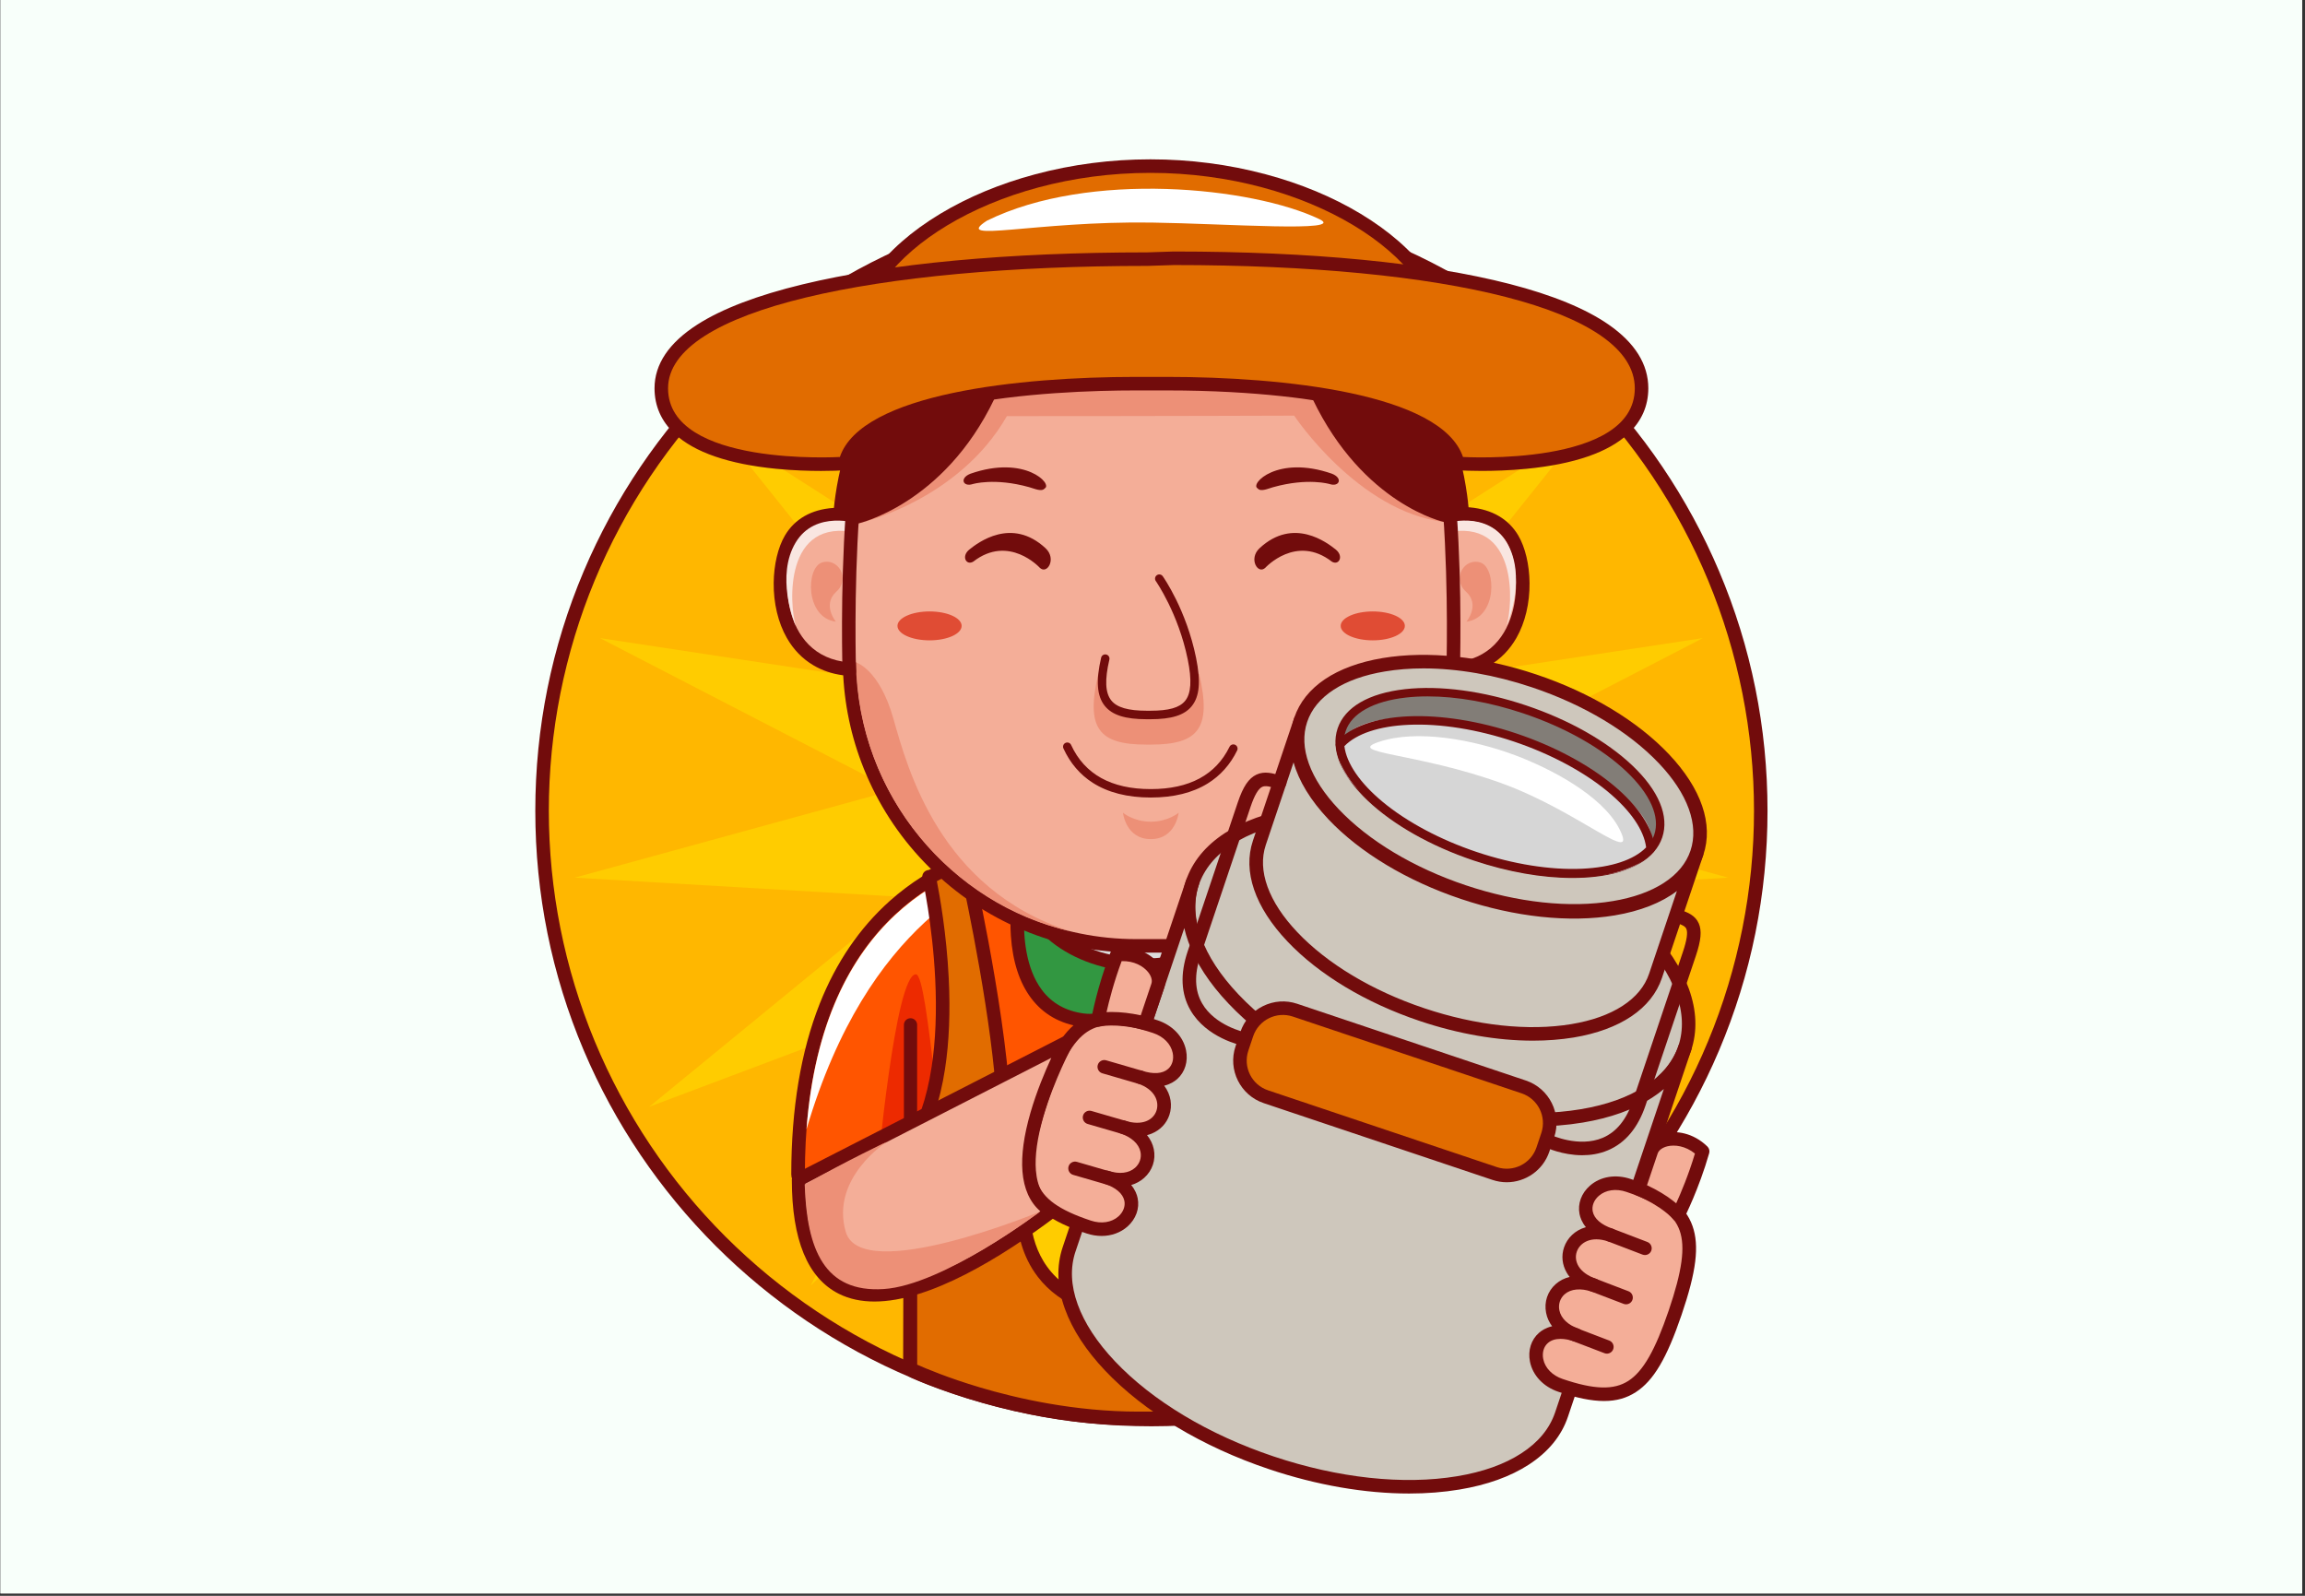 <svg xmlns="http://www.w3.org/2000/svg" xmlns:xlink="http://www.w3.org/1999/xlink" width="650" zoomAndPan="magnify" viewBox="0 0 487.5 337.5" height="450" preserveAspectRatio="xMidYMid meet" version="1.0"><rect x="0" y="0" width="487.5" height="337.5" fill="#333333" stroke="none"/><defs><clipPath id="1dd97312d6"><path d="M 0.109 0 L 486.891 0 L 486.891 337 L 0.109 337 Z M 0.109 0 " clip-rule="nonzero"/></clipPath><clipPath id="d882158629"><path d="M 113.211 41 L 373.828 41 L 373.828 302 L 113.211 302 Z M 113.211 41 " clip-rule="nonzero"/></clipPath><clipPath id="0b02a3b6be"><path d="M 179 33.699 L 307 33.699 L 307 80 L 179 80 Z M 179 33.699 " clip-rule="nonzero"/></clipPath></defs><g clip-path="url(#1dd97312d6)"><path fill="#ffffff" d="M 0.109 0 L 486.891 0 L 486.891 337 L 0.109 337 Z M 0.109 0 " fill-opacity="1" fill-rule="nonzero"/><path fill="#f8fffa" d="M 0.109 0 L 486.891 0 L 486.891 337 L 0.109 337 Z M 0.109 0 " fill-opacity="1" fill-rule="nonzero"/></g><g clip-path="url(#d882158629)"><path fill="#720c0c" d="M 243.52 301.652 C 225.93 301.652 208.863 298.207 192.801 291.418 C 185.078 288.156 177.629 284.117 170.664 279.414 C 163.762 274.758 157.281 269.414 151.383 263.523 C 145.484 257.629 140.137 251.148 135.473 244.258 C 130.766 237.297 126.723 229.859 123.457 222.145 C 116.66 206.098 113.215 189.051 113.215 171.477 C 113.215 153.906 116.66 136.855 123.457 120.809 C 126.723 113.094 130.766 105.652 135.473 98.695 C 140.137 91.801 145.484 85.324 151.383 79.434 C 157.281 73.543 163.77 68.199 170.664 63.539 C 177.633 58.836 185.078 54.797 192.801 51.535 C 208.863 44.746 225.93 41.305 243.52 41.305 C 261.109 41.305 278.176 44.746 294.238 51.535 C 301.961 54.797 309.41 58.836 316.375 63.539 C 323.277 68.199 329.758 73.543 335.656 79.434 C 341.555 85.324 346.902 91.805 351.566 98.695 C 356.273 105.656 360.316 113.094 363.582 120.809 C 370.379 136.855 373.824 153.906 373.824 171.477 C 373.824 189.051 370.379 206.098 363.582 222.145 C 360.316 229.859 356.273 237.305 351.566 244.258 C 346.902 251.152 341.555 257.629 335.656 263.523 C 329.758 269.414 323.27 274.758 316.375 279.414 C 309.406 284.117 301.961 288.156 294.238 291.418 C 278.176 298.207 261.109 301.652 243.52 301.652 Z M 243.52 47.02 C 226.699 47.02 210.383 50.312 195.027 56.801 C 180.195 63.07 166.875 72.039 155.43 83.473 C 143.988 94.902 135.004 108.211 128.734 123.035 C 122.238 138.375 118.945 154.676 118.945 171.477 C 118.945 188.281 122.238 204.578 128.734 219.922 C 135.012 234.742 143.988 248.051 155.43 259.484 C 166.875 270.914 180.195 279.891 195.035 286.152 C 210.391 292.641 226.707 295.934 243.523 295.934 C 260.344 295.934 276.66 292.641 292.016 286.152 C 306.855 279.883 320.176 270.914 331.617 259.484 C 343.062 248.051 352.047 234.742 358.316 219.922 C 364.812 204.578 368.105 188.281 368.105 171.477 C 368.105 154.676 364.812 138.375 358.316 123.035 C 352.039 108.211 343.062 94.902 331.617 83.473 C 320.176 72.039 306.855 63.066 292.016 56.801 C 276.656 50.312 260.34 47.02 243.52 47.02 Z M 243.52 47.02 " fill-opacity="1" fill-rule="nonzero"/></g><path fill="#ffb700" d="M 370.965 171.477 C 370.965 173.562 370.914 175.645 370.812 177.723 C 370.707 179.805 370.555 181.883 370.352 183.957 C 370.145 186.031 369.891 188.098 369.586 190.16 C 369.277 192.219 368.922 194.273 368.516 196.316 C 368.109 198.359 367.652 200.391 367.145 202.414 C 366.637 204.434 366.082 206.441 365.477 208.434 C 364.871 210.43 364.219 212.406 363.516 214.367 C 362.812 216.332 362.062 218.273 361.262 220.199 C 360.465 222.125 359.621 224.027 358.727 225.914 C 357.836 227.797 356.898 229.656 355.914 231.492 C 354.934 233.332 353.906 235.145 352.832 236.93 C 351.762 238.719 350.645 240.477 349.484 242.211 C 348.328 243.941 347.125 245.645 345.883 247.32 C 344.641 248.992 343.359 250.637 342.035 252.246 C 340.711 253.855 339.352 255.434 337.949 256.977 C 336.551 258.523 335.113 260.031 333.637 261.504 C 332.16 262.977 330.652 264.414 329.105 265.812 C 327.562 267.211 325.98 268.574 324.371 269.895 C 322.758 271.215 321.113 272.496 319.438 273.738 C 317.762 274.98 316.059 276.18 314.324 277.336 C 312.59 278.496 310.828 279.609 309.039 280.68 C 307.25 281.75 305.438 282.777 303.598 283.762 C 301.758 284.742 299.895 285.68 298.008 286.57 C 296.125 287.461 294.219 288.305 292.289 289.102 C 290.363 289.898 288.418 290.648 286.453 291.352 C 284.492 292.055 282.512 292.707 280.516 293.312 C 278.52 293.918 276.508 294.473 274.484 294.98 C 272.465 295.484 270.43 295.941 268.383 296.348 C 266.336 296.754 264.281 297.109 262.219 297.418 C 260.156 297.723 258.086 297.977 256.012 298.18 C 253.938 298.387 251.855 298.539 249.773 298.641 C 247.691 298.742 245.605 298.793 243.52 298.793 C 241.434 298.793 239.348 298.742 237.266 298.641 C 235.184 298.539 233.105 298.387 231.027 298.18 C 228.953 297.977 226.883 297.723 224.82 297.418 C 222.758 297.109 220.703 296.754 218.656 296.348 C 216.609 295.941 214.578 295.484 212.555 294.98 C 210.531 294.473 208.52 293.918 206.523 293.312 C 204.527 292.707 202.547 292.055 200.586 291.352 C 198.621 290.648 196.676 289.898 194.75 289.102 C 192.82 288.305 190.914 287.461 189.031 286.57 C 187.145 285.68 185.281 284.742 183.441 283.762 C 181.602 282.777 179.789 281.75 178 280.68 C 176.211 279.609 174.449 278.496 172.715 277.336 C 170.98 276.18 169.277 274.98 167.602 273.738 C 165.926 272.496 164.281 271.215 162.668 269.895 C 161.059 268.574 159.48 267.211 157.934 265.812 C 156.387 264.414 154.879 262.977 153.402 261.504 C 151.93 260.031 150.488 258.523 149.09 256.977 C 147.688 255.434 146.328 253.855 145.004 252.246 C 143.68 250.637 142.398 248.992 141.156 247.32 C 139.914 245.645 138.711 243.941 137.555 242.211 C 136.395 240.477 135.277 238.719 134.207 236.93 C 133.133 235.145 132.105 233.332 131.125 231.492 C 130.141 229.656 129.203 227.797 128.312 225.914 C 127.418 224.027 126.574 222.125 125.777 220.199 C 124.977 218.273 124.227 216.332 123.523 214.367 C 122.824 212.406 122.168 210.43 121.562 208.434 C 120.957 206.441 120.402 204.434 119.895 202.414 C 119.387 200.391 118.93 198.359 118.523 196.316 C 118.117 194.273 117.762 192.219 117.453 190.16 C 117.148 188.098 116.895 186.031 116.688 183.957 C 116.484 181.883 116.332 179.805 116.23 177.723 C 116.125 175.645 116.074 173.562 116.074 171.477 C 116.074 169.395 116.125 167.312 116.23 165.23 C 116.332 163.148 116.484 161.07 116.688 158.996 C 116.895 156.926 117.148 154.855 117.453 152.797 C 117.762 150.734 118.117 148.684 118.523 146.637 C 118.93 144.594 119.387 142.562 119.895 140.543 C 120.402 138.52 120.957 136.512 121.562 134.52 C 122.168 132.523 122.824 130.547 123.523 128.586 C 124.227 126.625 124.977 124.68 125.777 122.754 C 126.574 120.828 127.418 118.926 128.312 117.043 C 129.203 115.16 130.141 113.297 131.125 111.461 C 132.105 109.621 133.133 107.809 134.207 106.023 C 135.277 104.234 136.395 102.477 137.555 100.742 C 138.711 99.012 139.914 97.309 141.156 95.633 C 142.398 93.961 143.68 92.32 145.004 90.707 C 146.328 89.098 147.688 87.52 149.09 85.977 C 150.488 84.434 151.93 82.922 153.402 81.449 C 154.879 79.977 156.387 78.539 157.934 77.141 C 159.48 75.742 161.059 74.383 162.668 73.059 C 164.281 71.738 165.926 70.457 167.602 69.215 C 169.277 67.973 170.98 66.773 172.715 65.617 C 174.449 64.457 176.211 63.344 178 62.273 C 179.789 61.203 181.602 60.176 183.441 59.191 C 185.281 58.211 187.145 57.273 189.031 56.383 C 190.914 55.492 192.82 54.648 194.75 53.852 C 196.676 53.055 198.621 52.305 200.586 51.602 C 202.547 50.898 204.527 50.246 206.523 49.641 C 208.52 49.035 210.531 48.48 212.555 47.977 C 214.578 47.469 216.609 47.012 218.656 46.605 C 220.703 46.199 222.758 45.844 224.82 45.539 C 226.883 45.23 228.953 44.977 231.027 44.773 C 233.105 44.57 235.184 44.414 237.266 44.312 C 239.348 44.211 241.434 44.16 243.52 44.16 C 245.605 44.16 247.691 44.211 249.773 44.312 C 251.855 44.414 253.938 44.57 256.012 44.773 C 258.086 44.977 260.156 45.23 262.219 45.539 C 264.281 45.844 266.336 46.199 268.383 46.605 C 270.43 47.012 272.465 47.469 274.484 47.977 C 276.508 48.48 278.52 49.035 280.516 49.641 C 282.512 50.246 284.492 50.898 286.453 51.602 C 288.418 52.305 290.363 53.055 292.289 53.852 C 294.219 54.648 296.125 55.492 298.008 56.383 C 299.895 57.273 301.758 58.211 303.598 59.191 C 305.438 60.176 307.25 61.203 309.039 62.273 C 310.828 63.344 312.59 64.457 314.324 65.617 C 316.059 66.773 317.762 67.973 319.438 69.215 C 321.113 70.457 322.758 71.738 324.371 73.059 C 325.98 74.383 327.562 75.742 329.105 77.141 C 330.652 78.539 332.16 79.977 333.637 81.449 C 335.113 82.922 336.551 84.434 337.949 85.977 C 339.352 87.52 340.711 89.098 342.035 90.707 C 343.359 92.32 344.641 93.961 345.883 95.633 C 347.125 97.309 348.328 99.012 349.484 100.742 C 350.645 102.477 351.762 104.234 352.832 106.023 C 353.906 107.809 354.934 109.621 355.914 111.461 C 356.898 113.297 357.836 115.16 358.727 117.043 C 359.621 118.926 360.465 120.828 361.262 122.754 C 362.062 124.68 362.812 126.625 363.516 128.586 C 364.219 130.547 364.871 132.523 365.477 134.52 C 366.082 136.512 366.637 138.52 367.145 140.543 C 367.652 142.562 368.109 144.594 368.516 146.637 C 368.922 148.684 369.277 150.734 369.586 152.797 C 369.891 154.855 370.145 156.926 370.352 158.996 C 370.555 161.07 370.707 163.148 370.812 165.23 C 370.914 167.312 370.965 169.395 370.965 171.477 Z M 370.965 171.477 " fill-opacity="1" fill-rule="nonzero"/><path fill="#ffcc00" d="M 243.52 50.301 L 254.91 119.297 L 293.402 60.891 L 275.719 128.547 L 334.656 90.836 L 290.957 145.461 L 360.152 134.953 L 297.992 167.098 L 365.488 185.617 L 295.613 189.723 L 349.727 234.074 L 284.227 209.426 L 315.605 271.934 L 265.801 222.801 L 269.016 292.652 L 243.52 227.531 L 218.023 292.652 L 221.246 222.801 L 171.434 271.934 L 202.816 209.426 L 137.316 234.074 L 191.434 189.723 L 121.559 185.617 L 189.047 167.098 L 126.887 134.953 L 196.09 145.461 L 152.383 90.836 L 211.328 128.547 L 193.645 60.891 L 232.133 119.297 Z M 243.52 50.301 " fill-opacity="1" fill-rule="nonzero"/><path fill="#720c0c" d="M 240.051 301.473 C 227.32 301.473 215.531 298.91 207.711 296.691 C 202.957 295.34 199.172 293.984 196.824 293.086 C 195.414 292.547 194.391 292.117 193.777 291.848 C 193.449 291.703 193.152 291.574 192.93 291.469 C 192.488 291.262 191.32 290.715 191.059 289.242 C 191.031 289.078 191.012 288.91 191.012 288.742 C 191.012 279.91 191.098 258.93 191.125 251.266 L 170.211 251.227 C 168.633 251.223 167.352 249.945 167.352 248.363 C 167.352 234.496 169.379 222.352 173.371 212.273 C 176.836 203.535 181.816 196.23 188.184 190.543 C 192.449 186.734 197.367 183.625 202.801 181.316 C 207.121 179.477 211.781 178.137 216.637 177.328 C 224.242 176.062 229.934 176.508 231.004 176.609 L 253.207 176.609 C 254.441 176.379 259.059 175.66 265.344 176.191 C 269.57 176.547 273.711 177.395 277.648 178.711 C 282.578 180.363 287.203 182.762 291.391 185.832 C 298.668 191.176 304.684 198.598 309.277 207.906 C 314.664 218.82 318.156 232.496 319.656 248.531 C 319.746 249.457 319.375 250.375 318.664 250.977 C 317.953 251.578 316.996 251.801 316.09 251.566 C 315.93 251.527 301.762 247.855 293.34 247.039 L 293.34 289.391 C 293.34 290.516 292.676 291.535 291.648 292 C 291.43 292.094 286.211 294.414 277.5 296.742 C 269.496 298.879 256.898 301.422 242.281 301.426 C 241.531 301.465 240.789 301.473 240.051 301.473 Z M 196.746 286.902 C 199.094 287.879 203.922 289.719 210.148 291.438 C 217.844 293.562 229.648 296.031 242.176 295.727 C 242.195 295.727 242.219 295.727 242.242 295.727 C 264.582 295.727 282.238 289.59 287.617 287.492 L 287.617 244.035 C 287.617 242.457 288.902 241.176 290.48 241.176 C 296.445 241.176 307.574 243.629 313.539 245.059 C 311.934 231.484 308.793 219.883 304.18 210.508 C 300.008 202.035 294.598 195.309 288.086 190.504 C 281.391 185.566 273.664 182.68 265.109 181.914 C 258.652 181.34 254.125 182.262 254.078 182.27 C 253.883 182.309 253.688 182.332 253.488 182.332 L 230.871 182.332 C 230.766 182.332 230.66 182.328 230.555 182.316 C 230.504 182.309 224.93 181.73 217.387 183.012 C 212.996 183.762 208.797 184.98 204.91 186.648 C 200.094 188.719 195.738 191.48 191.961 194.863 C 179.941 205.633 173.609 222.664 173.121 245.516 L 194.012 245.555 C 194.77 245.555 195.504 245.859 196.039 246.395 C 196.574 246.938 196.875 247.66 196.871 248.426 C 196.871 248.711 196.758 274.93 196.746 286.902 Z M 196.746 286.902 " fill-opacity="1" fill-rule="nonzero"/><path fill="#ff5500" d="M 170.23 248.371 C 170.23 172.684 230.871 179.477 230.871 179.477 L 253.488 179.477 C 253.488 179.477 309.223 167.609 316.809 248.816 C 316.809 248.816 298.438 244.035 290.477 244.035 C 290.477 251.27 290.477 289.41 290.477 289.41 C 290.477 289.41 269.965 298.586 242.242 298.586 C 216.695 299.207 193.898 288.859 193.883 288.746 C 193.883 277.781 194.012 248.422 194.012 248.422 Z M 170.23 248.371 " fill-opacity="1" fill-rule="nonzero"/><path fill="#ffffff" d="M 266.32 180.117 C 281.625 181.473 308.176 189.215 315.898 240.895 C 302.727 196.336 275.879 186.121 266.32 180.117 Z M 266.32 180.117 " fill-opacity="1" fill-rule="nonzero"/><path fill="#ffffff" d="M 217.961 180.117 C 201.305 182.633 174.004 193.773 170.57 238.836 C 183.742 194.281 208.406 186.121 217.961 180.117 Z M 217.961 180.117 " fill-opacity="1" fill-rule="nonzero"/><path fill="#ed2a00" d="M 298.371 244.867 C 298.371 244.867 295.09 206.578 290.688 206.578 C 287.992 206.578 285.73 246.559 280.602 271.93 C 277.371 287.938 271.734 295.195 271.734 295.195 C 271.734 295.195 279.781 293.785 290.477 289.434 C 290.477 284.66 290.91 243.77 290.91 243.77 Z M 298.371 244.867 " fill-opacity="1" fill-rule="nonzero"/><path fill="#ed2a00" d="M 185.5 248.398 C 185.5 248.398 189.297 206.062 193.703 206.062 C 196.402 206.062 198.664 246.043 203.789 271.414 C 207.023 287.426 212.77 295.125 212.77 295.125 C 212.77 295.125 203.695 293.059 193.922 288.785 C 193.922 284.012 193.934 248.426 193.934 248.426 Z M 185.5 248.398 " fill-opacity="1" fill-rule="nonzero"/><path fill="#720c0c" d="M 292.301 215.367 C 293.074 215.367 293.699 215.992 293.699 216.762 L 293.699 244.723 L 290.906 244.723 L 290.906 216.762 C 290.906 215.992 291.531 215.367 292.301 215.367 Z M 292.301 215.367 " fill-opacity="1" fill-rule="nonzero"/><path fill="#720c0c" d="M 192.57 215.348 C 193.34 215.348 193.969 215.973 193.969 216.742 L 193.969 289.195 L 191.176 288.848 L 191.176 216.742 C 191.176 215.973 191.801 215.348 192.57 215.348 Z M 192.57 215.348 " fill-opacity="1" fill-rule="nonzero"/><path fill="#329741" d="M 242.371 204.168 C 242.371 204.168 245.688 217.16 255.805 215.754 C 272.59 213.422 269.34 190.879 269.34 190.879 C 269.34 190.879 257.922 204.168 242.371 204.168 Z M 242.371 204.168 " fill-opacity="1" fill-rule="nonzero"/><path fill="#720c0c" d="M 254.297 217.289 C 250.297 217.289 246.805 215.238 244.113 211.289 C 241.898 208.051 241.02 204.664 240.984 204.52 C 240.871 204.09 240.969 203.637 241.242 203.285 C 241.516 202.934 241.93 202.734 242.371 202.734 C 257.094 202.734 268.141 190.07 268.25 189.941 C 268.613 189.52 269.199 189.344 269.738 189.5 C 270.277 189.656 270.676 190.113 270.754 190.672 C 270.77 190.801 271.207 193.863 270.934 197.887 C 270.562 203.367 269.117 207.816 266.645 211.105 C 264.09 214.5 260.512 216.535 256 217.16 C 255.426 217.242 254.855 217.289 254.297 217.289 Z M 244.328 205.527 C 244.77 206.672 245.484 208.238 246.512 209.738 C 248.953 213.289 252.012 214.832 255.605 214.336 C 259.328 213.816 262.27 212.16 264.348 209.406 C 267.844 204.77 268.246 198.023 268.141 194.148 C 266.793 195.414 264.879 197.055 262.5 198.707 C 256.621 202.766 250.383 205.109 244.328 205.527 Z M 244.328 205.527 " fill-opacity="1" fill-rule="nonzero"/><path fill="#329741" d="M 242.359 204.168 C 242.359 204.168 239.043 217.16 228.922 215.754 C 212.137 213.422 215.387 190.879 215.387 190.879 C 215.387 190.879 226.805 204.168 242.359 204.168 Z M 242.359 204.168 " fill-opacity="1" fill-rule="nonzero"/><path fill="#720c0c" d="M 230.43 217.289 C 229.871 217.289 229.301 217.25 228.727 217.164 C 224.215 216.539 220.637 214.5 218.086 211.113 C 215.605 207.82 214.164 203.367 213.797 197.891 C 213.523 193.867 213.957 190.805 213.973 190.68 C 214.051 190.121 214.453 189.664 214.992 189.508 C 215.531 189.352 216.113 189.523 216.477 189.949 C 216.504 189.98 219.312 193.211 223.918 196.391 C 228.113 199.285 234.719 202.734 242.359 202.734 C 242.801 202.734 243.219 202.941 243.484 203.285 C 243.762 203.633 243.855 204.09 243.742 204.52 C 243.703 204.664 242.828 208.051 240.617 211.289 C 237.926 215.234 234.43 217.289 230.43 217.289 Z M 216.586 194.141 C 216.48 198.023 216.883 204.766 220.379 209.398 C 222.457 212.156 225.398 213.816 229.125 214.332 C 232.738 214.832 235.809 213.266 238.254 209.68 C 239.27 208.188 239.969 206.656 240.398 205.527 C 234.352 205.109 228.109 202.766 222.227 198.699 C 219.844 197.047 217.934 195.41 216.586 194.141 Z M 216.586 194.141 " fill-opacity="1" fill-rule="nonzero"/><path fill="#720c0c" d="M 242.102 205.574 C 235.059 205.574 228.402 203.574 223.359 199.945 C 220.82 198.113 218.809 195.961 217.391 193.547 C 215.875 190.957 215.102 188.195 215.102 185.332 C 215.102 182.473 215.875 179.711 217.391 177.121 C 218.809 174.707 220.82 172.555 223.359 170.723 C 228.402 167.094 235.059 165.094 242.102 165.094 C 249.145 165.094 255.801 167.094 260.84 170.723 C 263.383 172.555 265.391 174.707 266.812 177.121 C 268.328 179.711 269.102 182.473 269.102 185.332 C 269.102 188.195 268.328 190.957 266.812 193.547 C 265.391 195.961 263.383 198.113 260.84 199.945 C 255.805 203.574 249.148 205.574 242.102 205.574 Z M 242.102 170.82 C 236.25 170.82 230.781 172.438 226.707 175.371 C 222.914 178.098 220.824 181.641 220.824 185.34 C 220.824 189.039 222.914 192.574 226.707 195.309 C 230.781 198.242 236.25 199.859 242.102 199.859 C 247.953 199.859 253.422 198.242 257.496 195.309 C 261.289 192.582 263.375 189.039 263.375 185.34 C 263.375 181.641 261.289 178.105 257.496 175.371 C 253.422 172.438 247.953 170.82 242.102 170.82 Z M 242.102 170.82 " fill-opacity="1" fill-rule="nonzero"/><path fill="#dddddd" d="M 266.242 185.332 C 266.242 185.902 266.203 186.473 266.125 187.039 C 266.047 187.602 265.93 188.164 265.777 188.723 C 265.625 189.281 265.43 189.832 265.203 190.379 C 264.973 190.922 264.707 191.457 264.402 191.984 C 264.102 192.508 263.762 193.023 263.391 193.523 C 263.02 194.027 262.613 194.516 262.172 194.988 C 261.734 195.461 261.262 195.918 260.762 196.359 C 260.262 196.797 259.73 197.219 259.172 197.621 C 258.613 198.023 258.027 198.406 257.414 198.766 C 256.805 199.129 256.172 199.465 255.512 199.781 C 254.855 200.098 254.18 200.391 253.48 200.66 C 252.785 200.926 252.07 201.172 251.34 201.387 C 250.609 201.605 249.867 201.797 249.109 201.961 C 248.352 202.129 247.586 202.266 246.812 202.375 C 246.035 202.488 245.254 202.57 244.469 202.629 C 243.68 202.684 242.891 202.711 242.102 202.711 C 241.312 202.711 240.523 202.684 239.734 202.629 C 238.949 202.57 238.168 202.488 237.391 202.375 C 236.617 202.266 235.852 202.129 235.094 201.961 C 234.336 201.797 233.594 201.605 232.863 201.387 C 232.133 201.172 231.418 200.926 230.723 200.66 C 230.023 200.391 229.348 200.098 228.691 199.781 C 228.031 199.465 227.398 199.129 226.789 198.766 C 226.176 198.406 225.59 198.023 225.031 197.621 C 224.473 197.219 223.941 196.797 223.441 196.359 C 222.938 195.918 222.469 195.461 222.031 194.988 C 221.59 194.516 221.184 194.027 220.812 193.523 C 220.438 193.023 220.102 192.508 219.801 191.984 C 219.496 191.457 219.23 190.922 219 190.379 C 218.77 189.832 218.578 189.281 218.426 188.723 C 218.27 188.164 218.156 187.602 218.078 187.039 C 218 186.473 217.961 185.902 217.961 185.332 C 217.961 184.766 218 184.195 218.078 183.629 C 218.156 183.062 218.27 182.504 218.426 181.945 C 218.578 181.387 218.77 180.836 219 180.289 C 219.23 179.746 219.496 179.211 219.801 178.684 C 220.102 178.16 220.438 177.645 220.812 177.141 C 221.184 176.641 221.59 176.152 222.031 175.68 C 222.469 175.207 222.938 174.75 223.441 174.309 C 223.941 173.871 224.473 173.449 225.031 173.047 C 225.59 172.645 226.176 172.262 226.789 171.902 C 227.398 171.539 228.031 171.203 228.691 170.887 C 229.348 170.57 230.023 170.277 230.723 170.008 C 231.418 169.742 232.133 169.496 232.863 169.281 C 233.594 169.062 234.336 168.871 235.094 168.707 C 235.852 168.539 236.617 168.402 237.391 168.289 C 238.168 168.18 238.949 168.098 239.734 168.039 C 240.523 167.984 241.312 167.957 242.102 167.957 C 242.891 167.957 243.68 167.984 244.469 168.039 C 245.254 168.098 246.035 168.18 246.812 168.289 C 247.586 168.402 248.352 168.539 249.109 168.707 C 249.867 168.871 250.609 169.062 251.34 169.281 C 252.07 169.496 252.785 169.742 253.48 170.008 C 254.18 170.277 254.855 170.57 255.512 170.887 C 256.172 171.203 256.805 171.539 257.414 171.902 C 258.027 172.262 258.613 172.645 259.172 173.047 C 259.73 173.449 260.262 173.871 260.762 174.309 C 261.262 174.75 261.734 175.207 262.172 175.68 C 262.613 176.152 263.02 176.641 263.391 177.141 C 263.762 177.645 264.102 178.16 264.402 178.684 C 264.707 179.211 264.973 179.746 265.203 180.289 C 265.43 180.836 265.625 181.387 265.777 181.945 C 265.93 182.504 266.047 183.062 266.125 183.629 C 266.203 184.195 266.242 184.766 266.242 185.332 Z M 266.242 185.332 " fill-opacity="1" fill-rule="nonzero"/><path fill="#e16c00" d="M 240.84 299.977 C 214.203 299.977 192.555 289.535 192.555 289.535 C 192.555 289.535 192.555 268.047 192.555 242.812 C 205.098 223.758 196.492 185.434 196.492 185.434 C 196.809 185.742 203.969 181.375 203.969 181.375 C 203.969 181.375 211.195 212.879 212.266 233.742 L 272.559 233.742 C 273.629 212.879 280.855 181.375 280.855 181.375 C 280.855 181.375 288.008 185.742 288.332 185.434 C 288.332 185.434 279.727 223.758 292.27 242.812 C 292.27 268.047 292.27 290.191 292.27 290.191 C 292.27 290.191 270.617 299.977 243.984 299.977 Z M 240.84 299.977 " fill-opacity="1" fill-rule="nonzero"/><path fill="#720c0c" d="M 243.984 301.406 L 240.84 301.406 C 226.906 301.406 214.367 298.531 206.301 296.121 C 197.551 293.512 192.164 290.93 191.934 290.816 C 191.438 290.578 191.125 290.082 191.125 289.527 L 191.125 242.809 C 191.125 242.531 191.207 242.258 191.359 242.023 C 194.102 237.855 196.016 232.332 197.043 225.609 C 197.875 220.16 198.133 213.93 197.797 207.086 C 197.227 195.375 195.113 185.832 195.094 185.734 C 194.957 185.121 195.238 184.484 195.789 184.18 C 195.984 184.066 196.195 184.012 196.414 183.996 C 197.301 183.645 200.543 181.773 203.219 180.141 C 203.609 179.902 204.098 179.863 204.52 180.039 C 204.945 180.219 205.258 180.594 205.359 181.039 C 205.43 181.344 212.32 211.562 213.613 232.301 L 271.199 232.301 C 272.496 211.559 279.387 181.344 279.453 181.039 C 279.555 180.594 279.867 180.219 280.289 180.039 C 280.715 179.863 281.199 179.902 281.59 180.141 C 284.266 181.773 287.512 183.637 288.398 183.996 C 288.609 184.008 288.828 184.066 289.023 184.18 C 289.578 184.484 289.855 185.121 289.715 185.734 C 289.695 185.832 287.578 195.371 287.016 207.086 C 286.684 213.93 286.938 220.16 287.77 225.609 C 288.797 232.332 290.711 237.855 293.453 242.023 C 293.602 242.258 293.688 242.531 293.688 242.809 L 293.688 290.188 C 293.688 290.75 293.355 291.258 292.844 291.492 C 292.621 291.594 287.23 294.012 278.488 296.457 C 270.434 298.715 257.902 301.406 243.984 301.406 Z M 193.984 288.621 C 195.793 289.422 200.535 291.426 207.18 293.406 C 215.047 295.754 227.277 298.551 240.832 298.551 L 243.977 298.551 C 257.547 298.551 269.785 295.926 277.66 293.73 C 284.266 291.883 288.996 290.02 290.828 289.254 L 290.828 243.242 C 287.98 238.77 285.996 232.984 284.938 226.035 C 284.078 220.391 283.812 213.957 284.156 206.918 C 284.617 197.445 286.074 189.355 286.668 186.367 C 286.566 186.316 286.465 186.266 286.367 186.211 C 285.711 185.875 284.832 185.391 283.746 184.766 C 283.07 184.375 282.391 183.977 281.809 183.633 C 280.242 190.789 274.875 216.273 273.977 233.828 C 273.938 234.586 273.305 235.184 272.547 235.184 L 212.266 235.184 C 211.508 235.184 210.875 234.586 210.836 233.828 C 209.938 216.273 204.57 190.785 203 183.633 C 202.422 183.977 201.746 184.375 201.062 184.766 C 199.98 185.391 199.105 185.875 198.445 186.211 C 198.344 186.262 198.246 186.316 198.145 186.367 C 198.734 189.355 200.191 197.445 200.656 206.918 C 201.004 213.957 200.742 220.391 199.875 226.035 C 198.812 232.984 196.832 238.777 193.984 243.242 Z M 287.344 184.402 Z M 287.344 184.402 " fill-opacity="1" fill-rule="nonzero"/><path fill="#720c0c" d="M 242.73 279.332 L 242.699 279.332 C 231.957 279.195 224.152 276.086 219.516 270.07 C 212.742 261.289 215.516 249.781 215.637 249.297 L 216.18 247.133 L 269.285 247.133 L 269.824 249.297 C 269.949 249.781 272.723 261.297 265.949 270.07 C 261.309 276.086 253.508 279.195 242.766 279.332 Z M 220.855 252.852 C 220.512 256.008 220.484 261.988 224.074 266.613 C 227.594 271.141 233.871 273.496 242.738 273.609 C 251.605 273.496 257.883 271.137 261.398 266.613 C 264.992 261.988 264.957 256.008 264.621 252.852 Z M 220.855 252.852 " fill-opacity="1" fill-rule="nonzero"/><path fill="#ffcc00" d="M 218.414 249.988 C 218.414 249.988 225.645 249.988 242.703 249.988 L 242.762 249.988 C 259.82 249.988 267.051 249.988 267.051 249.988 C 267.051 249.988 273.586 276.094 242.73 276.469 C 211.879 276.094 218.414 249.988 218.414 249.988 Z M 218.414 249.988 " fill-opacity="1" fill-rule="nonzero"/><path fill="#720c0c" d="M 301.465 108.898 C 300.695 108.898 300.07 109.523 300.07 110.293 L 300.07 165.559 L 302.859 165.559 L 302.859 110.293 C 302.859 109.523 302.234 108.898 301.465 108.898 Z M 301.465 108.898 " fill-opacity="1" fill-rule="nonzero"/><path fill="#720c0c" d="M 246.832 201.477 L 240.293 201.477 C 231.949 201.477 223.848 199.848 216.219 196.641 C 208.855 193.539 202.23 189.098 196.543 183.441 C 190.852 177.785 186.371 171.199 183.23 163.855 C 180.363 157.168 178.723 150.105 178.336 142.824 C 176.02 142.52 173.922 141.816 172.062 140.723 C 169.73 139.352 167.832 137.402 166.414 134.922 C 164.574 131.707 163.586 127.57 163.633 123.273 C 163.68 119.395 164.543 115.75 166.012 113.254 C 168.074 109.758 171.609 107.738 176.242 107.426 C 177.297 107.352 178.293 107.379 179.156 107.449 C 181.531 93.742 188.484 81.191 198.953 71.836 C 210.332 61.672 225.016 56.07 240.293 56.07 L 246.832 56.07 C 262.016 56.07 276.621 61.605 287.973 71.656 C 298.504 80.984 305.523 93.535 307.941 107.262 C 308.82 107.215 309.836 107.207 310.918 107.309 C 315.543 107.727 319.066 109.777 321.117 113.262 C 322.578 115.75 323.449 119.402 323.496 123.273 C 323.543 127.57 322.555 131.707 320.715 134.922 C 319.297 137.398 317.398 139.352 315.066 140.723 C 313.215 141.816 311.109 142.52 308.793 142.824 C 308.406 150.105 306.766 157.172 303.895 163.867 C 300.75 171.203 296.273 177.793 290.582 183.441 C 284.891 189.098 278.27 193.535 270.902 196.637 C 263.277 199.848 255.18 201.477 246.832 201.477 Z M 181.117 136.984 C 181.125 136.984 181.125 136.984 181.129 136.984 C 182.699 136.992 183.973 138.262 183.984 139.832 C 184.027 147.391 185.547 154.719 188.5 161.613 C 191.355 168.273 195.418 174.262 200.59 179.395 C 205.762 184.531 211.77 188.559 218.453 191.375 C 225.371 194.289 232.727 195.766 240.305 195.766 L 246.844 195.766 C 254.418 195.766 261.77 194.289 268.688 191.375 C 275.371 188.562 281.379 184.531 286.551 179.398 C 291.715 174.266 295.785 168.285 298.641 161.625 C 301.594 154.734 303.113 147.406 303.164 139.848 C 303.176 138.281 304.441 137.012 306.012 137.004 C 306.016 137.004 306.023 137.004 306.023 137.004 C 306.434 137.004 306.824 137.09 307.184 137.246 C 311.07 136.969 313.945 135.234 315.75 132.086 C 318.746 126.855 318.023 119.285 316.184 116.16 C 315.117 114.348 313.219 113.293 310.547 113.02 C 308.461 112.809 306.629 113.152 306.262 113.23 C 306.09 113.277 305.906 113.305 305.719 113.32 C 304.211 113.418 302.891 112.328 302.699 110.832 C 300.973 97.379 294.395 84.988 284.184 75.941 C 273.879 66.82 260.617 61.793 246.836 61.793 L 240.297 61.793 C 226.426 61.793 213.102 66.875 202.773 76.102 C 192.527 85.258 185.992 97.77 184.375 111.34 C 184.195 112.852 182.859 113.957 181.34 113.855 C 180.766 113.816 180.242 113.613 179.812 113.289 C 179.012 113.164 177.805 113.047 176.5 113.148 C 173.836 113.359 172.023 114.348 170.949 116.16 C 169.113 119.285 168.387 126.855 171.387 132.086 C 173.184 135.223 176.047 136.953 179.91 137.242 C 180.281 137.074 180.688 136.984 181.117 136.984 Z M 181.117 136.984 " fill-opacity="1" fill-rule="nonzero"/><path fill="#f4ae98" d="M 318.648 114.711 C 314.832 108.234 305.535 110.465 305.535 110.465 L 305.535 110.473 C 301.805 81.402 276.945 58.938 246.836 58.938 L 240.297 58.938 C 210.004 58.938 185.027 81.676 181.531 111 L 181.535 110.711 C 181.535 110.711 172.297 108.234 168.48 114.711 C 164.668 121.188 165.109 140.148 181.105 140.148 L 181.113 139.84 C 181.301 172.336 207.727 198.617 240.293 198.617 L 246.832 198.617 C 279.398 198.617 305.816 172.34 306.012 139.859 L 306.016 140.145 C 322.02 140.148 322.457 121.188 318.648 114.711 Z M 318.648 114.711 " fill-opacity="1" fill-rule="nonzero"/><path fill="#ed9077" d="M 181.457 110.734 C 181.457 110.734 202.602 106.086 212.953 88.008 C 246.57 88.008 273.711 87.906 273.711 87.906 C 273.711 87.906 287.211 108.227 305.48 110.402 C 298.504 85.145 277.516 70.957 248.164 70.957 C 218.809 70.957 192.715 83.66 181.457 110.734 Z M 181.457 110.734 " fill-opacity="1" fill-rule="nonzero"/><path fill="#720c0c" d="M 243.688 50.703 C 177.102 50.703 176.172 110.238 176.172 110.238 L 181.426 110.734 C 181.426 110.734 199.562 106.785 210.305 84.359 C 210.305 84.359 246.312 78.066 277.598 84.359 C 288.344 106.785 305.445 110.41 305.445 110.41 L 310.77 110.125 C 310.77 110.121 310.27 50.703 243.688 50.703 Z M 243.688 50.703 " fill-opacity="1" fill-rule="nonzero"/><path fill="#ed9077" d="M 176.789 131.48 C 176.789 131.48 173.82 127.898 176.891 125.125 C 179.961 122.359 177.199 117.855 173.82 118.973 C 170.441 120.094 170.273 130.645 176.789 131.48 Z M 176.789 131.48 " fill-opacity="1" fill-rule="nonzero"/><path fill="#f9e6e1" d="M 181.48 110.734 C 181.48 110.734 172.473 107.75 168.273 114.754 C 164.074 121.758 167.867 131.508 168.312 132.383 C 166.93 127.938 165.711 109.25 181.273 112.68 C 181.273 112.023 181.48 111.535 181.48 110.734 Z M 181.48 110.734 " fill-opacity="1" fill-rule="nonzero"/><path fill="#ed9077" d="M 181.023 140.094 C 181.023 140.094 185.953 141.43 188.953 151.996 C 191.949 162.559 198.734 188.039 226.191 196.898 C 201.578 191.324 181.449 168.492 181.023 140.094 Z M 181.023 140.094 " fill-opacity="1" fill-rule="nonzero"/><path fill="#ed9077" d="M 310.148 131.48 C 310.148 131.48 313.121 127.898 310.047 125.125 C 306.977 122.359 309.742 117.855 313.121 118.973 C 316.496 120.094 316.664 130.645 310.148 131.48 Z M 310.148 131.48 " fill-opacity="1" fill-rule="nonzero"/><path fill="#f9e6e1" d="M 305.457 110.734 C 305.457 110.734 314.469 107.738 318.668 114.738 C 322.867 121.738 319.07 131.508 318.625 132.379 C 320.012 127.93 321.227 109.242 305.664 112.676 C 305.664 112.121 305.457 111.895 305.457 110.734 Z M 305.457 110.734 " fill-opacity="1" fill-rule="nonzero"/><path fill="#ed9077" d="M 305.922 140.094 C 305.922 140.094 300.992 141.43 297.992 151.996 C 294.992 162.559 288.207 188.039 260.754 196.898 C 285.367 191.324 305.496 168.492 305.922 140.094 Z M 305.922 140.094 " fill-opacity="1" fill-rule="nonzero"/><path fill="#e04c34" d="M 196.598 129.316 C 192.852 129.316 189.812 130.684 189.812 132.371 C 189.812 134.062 192.852 135.43 196.598 135.43 C 200.344 135.43 203.383 134.062 203.383 132.371 C 203.387 130.684 200.348 129.316 196.598 129.316 Z M 196.598 129.316 " fill-opacity="1" fill-rule="nonzero"/><path fill="#e04c34" d="M 290.336 129.316 C 286.59 129.316 283.551 130.684 283.551 132.371 C 283.551 134.062 286.59 135.43 290.336 135.43 C 294.082 135.43 297.121 134.062 297.121 132.371 C 297.121 130.684 294.082 129.316 290.336 129.316 Z M 290.336 129.316 " fill-opacity="1" fill-rule="nonzero"/><path fill="#720c0c" d="M 205.258 100.184 C 202.855 101.121 203.688 103.035 205.703 102.383 C 205.703 102.383 210.289 100.973 217.676 103.035 C 218.871 103.371 220.324 104.078 220.965 103.285 C 222.68 102.383 216.789 96.172 205.258 100.184 Z M 205.258 100.184 " fill-opacity="1" fill-rule="nonzero"/><path fill="#720c0c" d="M 281.691 100.184 C 284.094 101.121 283.262 103.035 281.246 102.383 C 281.246 102.383 276.66 100.973 269.273 103.035 C 268.078 103.371 266.625 104.078 265.984 103.285 C 264.27 102.383 270.16 96.172 281.691 100.184 Z M 281.691 100.184 " fill-opacity="1" fill-rule="nonzero"/><path fill="#720c0c" d="M 180.402 107.035 C 179.617 106.98 178.93 107.57 178.875 108.363 C 177.68 125.371 178.188 141.891 178.191 142.055 C 178.215 142.832 178.852 143.441 179.621 143.441 C 179.637 143.441 179.656 143.441 179.668 143.441 C 180.453 143.41 181.074 142.754 181.051 141.969 C 181.047 141.805 180.539 125.422 181.727 108.562 C 181.789 107.777 181.191 107.09 180.402 107.035 Z M 180.402 107.035 " fill-opacity="1" fill-rule="nonzero"/><path fill="#720c0c" d="M 308.09 108.363 C 308.031 107.574 307.352 106.98 306.559 107.035 C 305.77 107.09 305.172 107.77 305.23 108.562 C 306.414 125.414 305.91 141.801 305.906 141.969 C 305.875 142.754 306.496 143.418 307.289 143.441 C 307.305 143.441 307.324 143.441 307.336 143.441 C 308.105 143.441 308.742 142.832 308.762 142.055 C 308.773 141.891 309.281 125.371 308.09 108.363 Z M 308.09 108.363 " fill-opacity="1" fill-rule="nonzero"/><path fill="#ed9077" d="M 253.621 142.547 C 248.215 142.547 240.66 142.547 232.277 142.547 C 229.578 154.094 232.414 157.477 242.453 157.477 L 243.387 157.477 C 253.426 157.477 256.324 154.094 253.621 142.547 Z M 253.621 142.547 " fill-opacity="1" fill-rule="nonzero"/><path fill="#f4ae98" d="M 252.078 139.301 C 250.031 129.246 245.18 122.387 245.18 122.387 L 233.758 139.301 C 231.602 148.523 234.547 151.223 242.547 151.223 L 243.289 151.223 C 251.293 151.223 253.969 148.578 252.078 139.301 Z M 252.078 139.301 " fill-opacity="1" fill-rule="nonzero"/><path fill="#720c0c" d="M 243.289 152.113 L 242.547 152.113 C 237.953 152.113 235.199 151.234 233.629 149.254 C 231.988 147.184 231.754 143.957 232.887 139.094 C 233 138.613 233.48 138.312 233.961 138.426 C 234.441 138.535 234.742 139.016 234.629 139.496 C 233.625 143.785 233.754 146.531 235.031 148.137 C 236.215 149.625 238.605 150.316 242.547 150.316 L 243.289 150.316 C 247.199 150.316 249.465 149.676 250.645 148.23 C 251.922 146.668 252.102 143.879 251.203 139.469 C 249.223 129.734 244.496 122.961 244.453 122.895 C 244.168 122.492 244.262 121.934 244.672 121.648 C 245.07 121.367 245.629 121.461 245.914 121.863 C 246.117 122.148 250.902 128.992 252.961 139.109 C 253.988 144.16 253.703 147.32 252.035 149.363 C 250.477 151.266 247.785 152.113 243.289 152.113 Z M 243.289 152.113 " fill-opacity="1" fill-rule="nonzero"/><path fill="#ed9077" d="M 243.391 173.785 C 239.762 173.785 237.5 171.891 237.5 171.891 C 237.5 171.891 238.098 177.469 243.391 177.469 C 248.684 177.469 249.281 171.891 249.281 171.891 C 249.281 171.891 247.02 173.785 243.391 173.785 Z M 243.391 173.785 " fill-opacity="1" fill-rule="nonzero"/><path fill="#720c0c" d="M 243.406 168.672 L 243.359 168.672 C 238.461 168.672 234.344 167.621 231.117 165.559 C 228.414 163.828 226.332 161.387 224.914 158.297 C 224.707 157.848 224.902 157.312 225.355 157.113 C 225.801 156.906 226.336 157.102 226.539 157.555 C 229.383 163.746 235.039 166.887 243.359 166.887 L 243.406 166.887 C 251.551 166.887 257.145 163.875 260.043 157.938 C 260.262 157.492 260.797 157.309 261.238 157.523 C 261.684 157.742 261.867 158.277 261.652 158.719 C 260.199 161.699 258.098 164.047 255.414 165.707 C 252.227 167.68 248.184 168.672 243.406 168.672 Z M 243.406 168.672 " fill-opacity="1" fill-rule="nonzero"/><path fill="#720c0c" d="M 267.637 120.051 C 267.637 120.051 274.148 112.938 281.691 118.789 C 283.168 119.664 284.277 117.641 282.496 116.215 C 280.715 114.793 273.574 109.273 266.391 115.945 C 263.98 118.188 266.074 121.633 267.637 120.051 Z M 267.637 120.051 " fill-opacity="1" fill-rule="nonzero"/><path fill="#720c0c" d="M 219.883 120.051 C 219.883 120.051 213.371 112.938 205.828 118.789 C 204.352 119.664 203.242 117.641 205.023 116.215 C 206.805 114.793 213.945 109.273 221.129 115.945 C 223.547 118.188 221.445 121.633 219.883 120.051 Z M 219.883 120.051 " fill-opacity="1" fill-rule="nonzero"/><g clip-path="url(#0b02a3b6be)"><path fill="#720c0c" d="M 290.246 79.094 C 284.926 79.094 278.203 78.684 269.855 78.137 C 261.113 77.562 251.207 76.918 241.516 76.867 C 231.688 76.809 221.855 77.453 213.176 78.016 C 195.168 79.188 185.578 79.621 181.559 75.855 C 180.336 74.715 179.695 73.23 179.695 71.562 C 179.695 62.148 186.684 52.543 198.875 45.207 C 204.781 41.656 211.523 38.848 218.922 36.867 C 226.762 34.766 234.965 33.699 243.312 33.699 C 251.656 33.699 259.863 34.766 267.703 36.863 C 275.102 38.844 281.844 41.648 287.75 45.203 C 299.934 52.539 306.926 62.145 306.926 71.562 C 306.926 73.246 306.266 74.754 305.023 75.914 C 302.492 78.281 297.77 79.094 290.246 79.094 Z M 240.336 71.145 C 240.738 71.145 241.141 71.145 241.547 71.148 C 251.414 71.203 261.41 71.855 270.227 72.43 C 279.133 73.012 286.824 73.52 292.637 73.336 C 300.398 73.09 301.188 71.656 301.191 71.641 C 301.191 71.641 301.195 71.617 301.195 71.555 C 301.195 56.695 275.906 39.418 243.309 39.418 C 210.707 39.418 185.418 56.695 185.418 71.555 C 185.418 71.59 185.418 71.609 185.422 71.621 C 185.5 71.727 186.547 72.898 193.09 73.094 C 198.211 73.25 204.973 72.812 212.809 72.305 C 221.223 71.762 230.723 71.145 240.336 71.145 Z M 240.336 71.145 " fill-opacity="1" fill-rule="nonzero"/></g><path fill="#e16c00" d="M 304.062 71.562 C 304.062 80.262 272.488 74.176 241.531 74.012 C 211.758 73.848 182.559 79.934 182.559 71.562 C 182.559 54.484 209.758 36.562 243.312 36.562 C 276.863 36.562 304.062 54.484 304.062 71.562 Z M 304.062 71.562 " fill-opacity="1" fill-rule="nonzero"/><path fill="#720c0c" d="M 313.387 99.598 C 310.945 99.598 309.379 99.508 309.25 99.504 C 308.09 99.438 307.082 98.672 306.707 97.566 C 305.867 95.09 303.543 92.828 299.797 90.836 C 296.117 88.875 291.129 87.227 284.977 85.922 C 279.078 84.672 266.285 82.574 246.832 82.574 L 240.215 82.574 C 231.867 82.574 215.805 83.008 202.07 85.922 C 195.914 87.227 190.93 88.875 187.25 90.836 C 183.504 92.828 181.18 95.09 180.336 97.566 C 179.961 98.668 178.957 99.43 177.797 99.504 C 177.539 99.52 171.48 99.867 164.203 99.152 C 154.098 98.16 146.844 95.656 142.648 91.711 C 139.852 89.07 138.43 85.844 138.43 82.121 C 138.43 77.023 141.484 72.488 147.504 68.633 C 152.691 65.309 160.18 62.453 169.754 60.141 C 188.07 55.719 213.258 53.375 242.598 53.375 L 248.223 53.191 C 248.254 53.191 248.281 53.191 248.316 53.191 C 277.332 53.191 301.871 55.566 319.289 60.059 C 328.332 62.391 335.379 65.285 340.234 68.66 C 345.793 72.52 348.613 77.043 348.613 82.121 C 348.613 85.848 347.191 89.07 344.391 91.711 C 340.195 95.66 332.949 98.16 322.836 99.152 C 319.188 99.508 315.844 99.598 313.387 99.598 Z M 248.359 58.91 L 242.738 59.094 C 242.703 59.094 242.676 59.094 242.645 59.094 C 228.375 59.094 214.984 59.664 202.836 60.777 C 190.641 61.898 179.961 63.555 171.094 65.699 C 162.137 67.863 155.234 70.469 150.59 73.441 C 146.316 76.18 144.152 79.098 144.152 82.121 C 144.152 84.234 144.945 86.016 146.574 87.551 C 149.781 90.566 156.066 92.609 164.762 93.461 C 169.359 93.914 173.488 93.91 175.719 93.859 C 177.348 90.75 180.312 88.047 184.559 85.785 C 188.711 83.578 194.203 81.734 200.879 80.324 C 206.996 79.031 220.234 76.855 240.215 76.855 L 246.832 76.855 C 255.402 76.855 271.914 77.309 286.164 80.324 C 292.844 81.742 298.332 83.578 302.488 85.785 C 306.727 88.039 309.691 90.75 311.32 93.859 C 313.566 93.91 317.742 93.914 322.359 93.457 C 331.016 92.598 337.277 90.555 340.469 87.551 C 342.102 86.016 342.895 84.242 342.895 82.125 C 342.895 75.641 334.004 69.77 317.867 65.602 C 300.914 61.223 276.879 58.914 248.359 58.91 Z M 248.359 58.91 " fill-opacity="1" fill-rule="nonzero"/><path fill="#e16c00" d="M 246.832 79.711 C 271.273 79.711 304.832 83.16 309.418 96.648 C 309.418 96.648 345.754 98.801 345.754 82.121 C 345.754 65.441 305.758 56.055 248.316 56.055 L 242.645 56.238 C 185.199 56.238 141.293 65.441 141.293 82.121 C 141.293 98.801 177.629 96.648 177.629 96.648 C 182.219 83.152 215.777 79.711 240.215 79.711 Z M 246.832 79.711 " fill-opacity="1" fill-rule="nonzero"/><path fill="#ffffff" d="M 279.047 46.348 C 264.863 39.547 230.336 36.02 208.727 46.676 C 201.293 51.496 218.867 46.719 243.586 47.07 C 259.133 47.293 284.969 49.191 279.047 46.348 Z M 279.047 46.348 " fill-opacity="1" fill-rule="nonzero"/><path fill="#cec7bc" d="M 313.539 176.57 C 315.246 177.145 316.934 177.758 318.598 178.418 C 320.266 179.074 321.906 179.773 323.52 180.512 C 325.133 181.25 326.711 182.027 328.254 182.836 C 329.801 183.648 331.301 184.492 332.758 185.367 C 334.219 186.242 335.629 187.148 336.988 188.078 C 338.348 189.012 339.652 189.969 340.902 190.949 C 342.152 191.926 343.336 192.926 344.461 193.945 C 345.586 194.961 346.645 195.992 347.637 197.039 C 348.625 198.086 349.543 199.141 350.391 200.203 C 351.234 201.27 352.008 202.336 352.699 203.41 C 353.395 204.48 354.008 205.551 354.543 206.621 C 355.078 207.691 355.531 208.754 355.902 209.812 C 356.273 210.867 356.559 211.914 356.762 212.949 C 356.969 213.98 357.086 215 357.117 216 C 357.152 217 357.102 217.98 356.965 218.938 C 356.828 219.898 356.609 220.832 356.301 221.738 C 355.996 222.645 355.609 223.52 355.141 224.367 C 354.668 225.215 354.117 226.027 353.484 226.805 C 352.852 227.582 352.145 228.32 351.355 229.023 C 350.57 229.723 349.711 230.383 348.773 231.004 C 347.84 231.621 346.836 232.195 345.766 232.727 C 344.691 233.254 343.555 233.738 342.352 234.176 C 341.152 234.609 339.891 234.996 338.574 235.336 C 337.258 235.672 335.887 235.961 334.465 236.195 C 333.043 236.434 331.578 236.617 330.066 236.75 C 328.555 236.883 327.004 236.961 325.418 236.992 C 323.828 237.02 322.211 236.992 320.562 236.918 C 318.914 236.84 317.246 236.711 315.551 236.527 C 313.859 236.344 312.152 236.113 310.434 235.828 C 308.711 235.543 306.984 235.207 305.254 234.824 C 303.523 234.438 301.793 234.008 300.066 233.527 C 298.336 233.047 296.621 232.52 294.914 231.945 C 293.211 231.375 291.523 230.758 289.855 230.098 C 288.188 229.441 286.547 228.742 284.934 228.004 C 283.32 227.266 281.742 226.492 280.199 225.68 C 278.656 224.867 277.156 224.023 275.695 223.148 C 274.238 222.273 272.828 221.371 271.469 220.438 C 270.105 219.504 268.801 218.547 267.555 217.57 C 266.305 216.59 265.117 215.59 263.992 214.57 C 262.867 213.555 261.812 212.523 260.82 211.477 C 259.832 210.43 258.91 209.375 258.066 208.312 C 257.219 207.246 256.449 206.18 255.754 205.105 C 255.062 204.035 254.445 202.965 253.91 201.895 C 253.379 200.824 252.926 199.762 252.555 198.703 C 252.184 197.648 251.895 196.602 251.691 195.57 C 251.488 194.535 251.371 193.516 251.336 192.516 C 251.305 191.516 251.355 190.535 251.492 189.578 C 251.629 188.617 251.848 187.684 252.152 186.777 C 252.457 185.871 252.844 184.996 253.316 184.148 C 253.785 183.301 254.34 182.492 254.969 181.715 C 255.602 180.934 256.312 180.195 257.098 179.492 C 257.887 178.793 258.746 178.133 259.68 177.512 C 260.613 176.895 261.617 176.32 262.691 175.789 C 263.766 175.262 264.902 174.777 266.102 174.344 C 267.305 173.906 268.562 173.52 269.879 173.18 C 271.199 172.844 272.566 172.555 273.988 172.32 C 275.41 172.082 276.879 171.898 278.391 171.766 C 279.902 171.633 281.453 171.555 283.039 171.527 C 284.625 171.496 286.246 171.523 287.891 171.602 C 289.539 171.676 291.211 171.809 292.902 171.988 C 294.594 172.172 296.301 172.402 298.023 172.688 C 299.742 172.973 301.469 173.309 303.203 173.691 C 304.934 174.078 306.664 174.508 308.391 174.992 C 310.117 175.473 311.836 175.996 313.539 176.57 Z M 313.539 176.57 " fill-opacity="1" fill-rule="nonzero"/><path fill="#720c0c" d="M 324.07 238.43 C 314.762 238.43 304.57 236.684 294.465 233.293 C 280.336 228.551 268.023 221.148 259.785 212.449 C 255.723 208.16 252.863 203.77 251.281 199.41 C 249.602 194.773 249.438 190.367 250.801 186.316 C 252.164 182.266 254.957 178.852 259.094 176.168 C 262.992 173.641 267.922 171.875 273.758 170.902 C 285.578 168.934 299.867 170.461 313.996 175.203 C 328.125 179.945 340.438 187.348 348.672 196.043 C 352.738 200.336 355.598 204.727 357.176 209.086 C 358.859 213.723 359.02 218.129 357.656 222.18 C 356.297 226.23 353.504 229.645 349.363 232.328 C 345.469 234.855 340.535 236.621 334.703 237.594 C 331.34 238.156 327.773 238.43 324.07 238.43 Z M 284.406 172.922 C 280.859 172.922 277.449 173.184 274.23 173.719 C 268.789 174.625 264.219 176.254 260.656 178.566 C 257.07 180.887 254.672 183.805 253.52 187.227 C 252.371 190.648 252.52 194.422 253.98 198.434 C 255.426 202.426 258.082 206.477 261.875 210.48 C 269.793 218.844 281.691 225.984 295.383 230.574 C 309.078 235.172 322.875 236.66 334.242 234.77 C 339.688 233.867 344.254 232.238 347.82 229.922 C 351.402 227.602 353.805 224.684 354.953 221.266 L 356.312 221.723 L 354.953 221.266 C 356.105 217.84 355.953 214.07 354.496 210.059 C 353.051 206.062 350.395 202.012 346.602 198.008 C 338.684 189.645 326.785 182.504 313.09 177.914 C 303.27 174.617 293.395 172.922 284.406 172.922 Z M 284.406 172.922 " fill-opacity="1" fill-rule="nonzero"/><path fill="#cec7bc" d="M 226.113 264.207 C 220.973 279.5 240.117 299.719 268.875 309.375 C 297.633 319.027 325.121 314.457 330.262 299.168 L 356.363 221.555 C 351.219 236.844 323.734 241.418 294.977 231.762 C 266.219 222.105 247.07 201.891 252.215 186.594 Z M 226.113 264.207 " fill-opacity="1" fill-rule="nonzero"/><path fill="#720c0c" d="M 298.027 315.871 C 288.719 315.871 278.527 314.125 268.418 310.73 C 254.293 305.992 241.977 298.586 233.742 289.891 C 229.676 285.602 226.816 281.211 225.238 276.848 C 223.559 272.215 223.395 267.805 224.758 263.758 L 250.863 186.137 C 251.113 185.391 251.922 184.988 252.676 185.238 C 253.426 185.488 253.828 186.301 253.578 187.051 C 252.426 190.477 252.578 194.25 254.035 198.258 C 255.48 202.254 258.141 206.305 261.93 210.309 C 269.848 218.672 281.746 225.812 295.441 230.402 C 309.133 235 322.93 236.488 334.301 234.598 C 339.742 233.695 344.312 232.066 347.875 229.75 C 351.461 227.43 353.859 224.512 355.012 221.094 C 355.262 220.344 356.07 219.941 356.824 220.195 C 357.574 220.445 357.977 221.254 357.723 222.008 C 357.723 222.012 357.719 222.02 357.719 222.02 L 331.617 299.621 C 330.258 303.668 327.465 307.082 323.328 309.766 C 319.43 312.293 314.5 314.062 308.664 315.031 C 305.297 315.59 301.734 315.871 298.027 315.871 Z M 226.113 264.207 L 227.473 264.664 C 226.32 268.09 226.473 271.863 227.93 275.871 C 229.375 279.867 232.035 283.918 235.824 287.922 C 243.742 296.285 255.645 303.426 269.336 308.016 C 283.027 312.613 296.824 314.102 308.195 312.211 C 313.637 311.309 318.207 309.68 321.77 307.363 C 325.355 305.043 327.754 302.125 328.906 298.703 L 351.898 230.324 C 351.137 230.965 350.316 231.574 349.426 232.148 C 345.527 234.668 340.598 236.445 334.762 237.414 C 331.402 237.973 327.832 238.25 324.133 238.25 C 314.824 238.25 304.633 236.504 294.523 233.113 C 280.398 228.371 268.082 220.969 259.848 212.273 C 255.781 207.984 252.922 203.594 251.344 199.23 C 250.984 198.238 250.695 197.254 250.473 196.285 L 227.477 264.664 Z M 226.113 264.207 " fill-opacity="1" fill-rule="nonzero"/><path fill="#cec7bc" d="M 309.438 188.766 C 286.301 181 270.898 164.727 275.035 152.426 L 266.352 178.25 C 262.215 190.551 277.617 206.82 300.758 214.586 C 323.895 222.352 346.004 218.676 350.141 206.371 L 358.824 180.547 C 354.688 192.855 332.574 196.531 309.438 188.766 Z M 309.438 188.766 " fill-opacity="1" fill-rule="nonzero"/><path fill="#720c0c" d="M 324.211 220.094 C 316.688 220.094 308.457 218.684 300.297 215.941 C 288.891 212.117 278.938 206.129 272.281 199.102 C 265.402 191.84 262.812 184.27 264.992 177.793 L 273.672 151.969 C 273.926 151.223 274.734 150.82 275.488 151.07 C 276.238 151.32 276.637 152.133 276.387 152.883 C 275.484 155.578 275.605 158.551 276.75 161.719 C 277.902 164.895 280.016 168.125 283.043 171.32 C 289.383 178.016 298.918 183.734 309.891 187.414 C 320.863 191.098 331.922 192.289 341.016 190.777 C 345.355 190.059 348.996 188.758 351.832 186.922 C 354.66 185.094 356.551 182.809 357.457 180.117 L 357.461 180.102 C 357.715 179.355 358.523 178.953 359.277 179.203 C 360.023 179.453 360.426 180.262 360.176 181.016 L 351.492 206.84 C 349.316 213.316 342.676 217.785 332.805 219.43 C 330.09 219.871 327.203 220.094 324.211 220.094 Z M 273.586 161.23 L 267.711 178.699 C 266.805 181.395 266.93 184.367 268.074 187.539 C 269.223 190.711 271.34 193.941 274.367 197.137 C 280.703 203.832 290.242 209.551 301.215 213.23 C 312.188 216.914 323.242 218.105 332.34 216.594 C 336.68 215.875 340.32 214.578 343.156 212.742 C 345.988 210.906 347.879 208.613 348.785 205.918 L 354.66 188.445 C 351.387 190.93 346.93 192.691 341.492 193.602 C 331.938 195.191 320.391 193.957 308.98 190.125 C 297.574 186.301 287.621 180.312 280.965 173.285 C 277.176 169.277 274.691 165.184 273.586 161.23 Z M 273.586 161.23 " fill-opacity="1" fill-rule="nonzero"/><path fill="#cec7bc" d="M 324.488 144.023 C 325.859 144.484 327.219 144.98 328.559 145.508 C 329.898 146.039 331.219 146.602 332.516 147.195 C 333.816 147.789 335.086 148.41 336.328 149.062 C 337.57 149.719 338.777 150.395 339.949 151.102 C 341.125 151.805 342.258 152.531 343.352 153.281 C 344.449 154.031 345.496 154.801 346.5 155.59 C 347.508 156.379 348.461 157.184 349.367 158 C 350.27 158.82 351.121 159.648 351.918 160.492 C 352.715 161.332 353.453 162.184 354.133 163.039 C 354.816 163.895 355.434 164.754 355.992 165.617 C 356.551 166.48 357.047 167.34 357.477 168.203 C 357.906 169.062 358.27 169.918 358.57 170.77 C 358.867 171.617 359.098 172.461 359.262 173.293 C 359.426 174.125 359.52 174.941 359.547 175.746 C 359.574 176.555 359.535 177.34 359.426 178.113 C 359.312 178.883 359.137 179.633 358.891 180.363 C 358.645 181.094 358.332 181.797 357.953 182.48 C 357.578 183.16 357.133 183.812 356.625 184.441 C 356.117 185.066 355.547 185.66 354.91 186.227 C 354.277 186.789 353.586 187.32 352.836 187.82 C 352.082 188.316 351.273 188.777 350.41 189.207 C 349.547 189.633 348.633 190.02 347.668 190.371 C 346.703 190.723 345.688 191.031 344.629 191.305 C 343.566 191.578 342.465 191.809 341.32 191.996 C 340.18 192.188 338.996 192.336 337.781 192.445 C 336.566 192.551 335.32 192.613 334.043 192.637 C 332.766 192.66 331.461 192.641 330.137 192.578 C 328.812 192.516 327.469 192.41 326.105 192.266 C 324.742 192.117 323.371 191.93 321.988 191.703 C 320.602 191.473 319.215 191.203 317.82 190.895 C 316.426 190.586 315.035 190.238 313.645 189.852 C 312.254 189.465 310.875 189.039 309.504 188.578 C 308.129 188.117 306.773 187.625 305.434 187.094 C 304.09 186.562 302.77 186 301.473 185.406 C 300.176 184.812 298.906 184.191 297.664 183.539 C 296.422 182.887 295.215 182.207 294.039 181.5 C 292.867 180.797 291.73 180.07 290.637 179.32 C 289.543 178.57 288.492 177.801 287.488 177.012 C 286.484 176.223 285.531 175.418 284.625 174.602 C 283.719 173.781 282.867 172.953 282.07 172.109 C 281.273 171.27 280.535 170.418 279.855 169.562 C 279.176 168.707 278.555 167.848 277.996 166.984 C 277.438 166.121 276.945 165.262 276.516 164.402 C 276.082 163.539 275.719 162.684 275.422 161.836 C 275.121 160.984 274.891 160.145 274.727 159.312 C 274.566 158.48 274.469 157.66 274.441 156.855 C 274.414 156.051 274.457 155.262 274.566 154.488 C 274.676 153.719 274.855 152.969 275.098 152.238 C 275.344 151.508 275.656 150.805 276.035 150.121 C 276.414 149.441 276.859 148.789 277.367 148.164 C 277.875 147.535 278.445 146.941 279.078 146.375 C 279.711 145.812 280.402 145.281 281.156 144.785 C 281.906 144.285 282.715 143.824 283.578 143.398 C 284.441 142.969 285.355 142.582 286.324 142.23 C 287.289 141.879 288.301 141.57 289.363 141.297 C 290.422 141.027 291.523 140.793 292.668 140.605 C 293.812 140.414 294.992 140.266 296.207 140.16 C 297.426 140.051 298.672 139.988 299.949 139.965 C 301.227 139.941 302.527 139.961 303.852 140.023 C 305.18 140.086 306.523 140.191 307.883 140.336 C 309.246 140.484 310.621 140.672 312.004 140.898 C 313.387 141.129 314.777 141.398 316.172 141.707 C 317.562 142.016 318.957 142.363 320.344 142.75 C 321.734 143.137 323.117 143.562 324.488 144.023 Z M 324.488 144.023 " fill-opacity="1" fill-rule="nonzero"/><path fill="#720c0c" d="M 332.961 194.07 C 325.438 194.07 317.207 192.66 309.047 189.918 C 297.641 186.094 287.691 180.105 281.035 173.078 C 274.152 165.816 271.562 158.246 273.742 151.77 C 275.918 145.293 282.559 140.824 292.43 139.176 C 301.984 137.586 313.531 138.82 324.941 142.652 C 336.348 146.48 346.301 152.465 352.957 159.496 C 359.836 166.758 362.426 174.328 360.25 180.805 C 358.07 187.281 351.43 191.75 341.559 193.395 C 338.84 193.848 335.953 194.07 332.961 194.07 Z M 301.047 141.363 C 298.203 141.363 295.48 141.578 292.906 142.008 C 288.566 142.727 284.926 144.023 282.09 145.859 C 279.258 147.695 277.363 149.988 276.461 152.684 C 275.555 155.379 275.68 158.352 276.824 161.52 C 277.973 164.695 280.09 167.922 283.117 171.121 C 289.453 177.812 298.992 183.531 309.965 187.215 C 320.938 190.895 331.992 192.09 341.09 190.578 C 345.43 189.859 349.07 188.559 351.906 186.723 C 354.738 184.887 356.629 182.594 357.535 179.902 C 358.438 177.207 358.316 174.234 357.172 171.062 C 356.02 167.891 353.906 164.66 350.879 161.465 C 344.539 154.77 335.004 149.051 324.031 145.371 C 316.164 142.727 308.25 141.363 301.047 141.363 Z M 301.047 141.363 " fill-opacity="1" fill-rule="nonzero"/><path fill="#827d77" d="M 322.469 150.039 C 323.566 150.406 324.648 150.801 325.723 151.215 C 326.801 151.633 327.855 152.07 328.898 152.531 C 329.941 152.992 330.961 153.473 331.961 153.973 C 332.961 154.473 333.934 154.988 334.883 155.523 C 335.828 156.059 336.746 156.609 337.633 157.176 C 338.52 157.738 339.371 158.316 340.188 158.906 C 341.004 159.496 341.781 160.094 342.52 160.703 C 343.258 161.309 343.953 161.922 344.609 162.543 C 345.262 163.164 345.871 163.789 346.434 164.418 C 346.996 165.043 347.512 165.672 347.98 166.301 C 348.445 166.93 348.863 167.555 349.227 168.176 C 349.594 168.801 349.906 169.418 350.168 170.027 C 350.43 170.641 350.637 171.242 350.793 171.84 C 350.945 172.434 351.047 173.016 351.09 173.59 C 351.137 174.16 351.129 174.719 351.066 175.262 C 351.004 175.805 350.887 176.332 350.715 176.84 C 350.543 177.352 350.316 177.84 350.039 178.312 C 349.762 178.781 349.43 179.23 349.051 179.66 C 348.668 180.09 348.234 180.492 347.754 180.875 C 347.27 181.254 346.742 181.609 346.164 181.941 C 345.586 182.27 344.961 182.574 344.293 182.848 C 343.625 183.125 342.914 183.371 342.164 183.594 C 341.41 183.812 340.621 184 339.793 184.16 C 338.965 184.324 338.102 184.453 337.207 184.555 C 336.309 184.652 335.383 184.723 334.426 184.762 C 333.473 184.801 332.488 184.809 331.48 184.785 C 330.477 184.762 329.449 184.707 328.398 184.625 C 327.352 184.539 326.289 184.426 325.211 184.281 C 324.133 184.137 323.043 183.961 321.945 183.758 C 320.844 183.551 319.742 183.32 318.633 183.059 C 317.523 182.797 316.414 182.508 315.309 182.191 C 314.199 181.875 313.098 181.531 312 181.164 C 310.902 180.797 309.816 180.406 308.742 179.988 C 307.668 179.57 306.609 179.133 305.57 178.672 C 304.527 178.215 303.508 177.734 302.508 177.234 C 301.508 176.73 300.535 176.215 299.586 175.68 C 298.637 175.145 297.723 174.594 296.836 174.031 C 295.949 173.465 295.098 172.887 294.281 172.297 C 293.465 171.711 292.688 171.109 291.949 170.504 C 291.211 169.895 290.512 169.281 289.859 168.66 C 289.203 168.039 288.598 167.414 288.035 166.789 C 287.469 166.16 286.957 165.531 286.488 164.906 C 286.023 164.277 285.605 163.652 285.238 163.027 C 284.875 162.406 284.562 161.789 284.301 161.176 C 284.039 160.562 283.832 159.961 283.676 159.367 C 283.523 158.77 283.422 158.188 283.375 157.617 C 283.332 157.043 283.34 156.488 283.402 155.945 C 283.465 155.402 283.582 154.875 283.754 154.363 C 283.926 153.855 284.148 153.363 284.43 152.895 C 284.707 152.422 285.035 151.973 285.418 151.543 C 285.801 151.117 286.234 150.711 286.715 150.332 C 287.199 149.949 287.727 149.594 288.305 149.266 C 288.883 148.934 289.508 148.633 290.176 148.355 C 290.844 148.078 291.555 147.832 292.305 147.613 C 293.055 147.395 293.848 147.203 294.676 147.043 C 295.504 146.883 296.363 146.75 297.262 146.652 C 298.156 146.551 299.086 146.48 300.039 146.441 C 300.996 146.406 301.98 146.395 302.984 146.418 C 303.992 146.441 305.02 146.496 306.066 146.578 C 307.117 146.664 308.18 146.777 309.258 146.926 C 310.336 147.07 311.426 147.242 312.523 147.449 C 313.625 147.652 314.727 147.887 315.836 148.148 C 316.945 148.406 318.055 148.695 319.16 149.012 C 320.27 149.328 321.371 149.672 322.469 150.039 Z M 322.469 150.039 " fill-opacity="1" fill-rule="nonzero"/><path fill="#720c0c" d="M 332.535 185.684 C 326.141 185.684 318.922 184.418 311.711 182.004 C 302.648 178.965 294.664 174.449 289.234 169.301 C 283.637 163.984 281.387 158.578 282.898 154.07 C 284.41 149.566 289.477 146.613 297.156 145.754 C 304.594 144.922 313.684 146.141 322.746 149.184 C 331.809 152.227 339.793 156.738 345.223 161.887 C 350.824 167.203 353.074 172.609 351.559 177.117 C 350.047 181.625 344.98 184.574 337.305 185.434 C 335.777 185.602 334.184 185.684 332.535 185.684 Z M 301.941 147.281 C 300.355 147.281 298.824 147.359 297.355 147.527 C 293.922 147.914 291.055 148.727 288.852 149.961 C 286.66 151.184 285.227 152.754 284.598 154.641 C 283.965 156.527 284.156 158.641 285.16 160.938 C 286.176 163.25 287.965 165.625 290.469 168.008 C 295.715 172.984 303.457 177.352 312.281 180.312 C 321.105 183.277 329.922 184.465 337.109 183.66 C 340.543 183.277 343.406 182.461 345.613 181.227 C 347.801 180.008 349.238 178.434 349.867 176.547 C 350.5 174.664 350.309 172.547 349.305 170.25 C 348.289 167.941 346.5 165.562 343.992 163.184 C 338.75 158.207 331.004 153.836 322.184 150.875 C 315.156 148.516 308.137 147.281 301.941 147.281 Z M 350.715 176.828 Z M 350.715 176.828 " fill-opacity="1" fill-rule="nonzero"/><path fill="#d6d6d6" d="M 320.465 156 C 321.539 156.359 322.605 156.738 323.664 157.141 C 324.719 157.539 325.762 157.957 326.789 158.391 C 327.816 158.824 328.828 159.273 329.816 159.738 C 330.805 160.203 331.77 160.68 332.711 161.172 C 333.652 161.66 334.566 162.164 335.449 162.676 C 336.332 163.188 337.184 163.707 338 164.234 C 338.82 164.762 339.598 165.297 340.344 165.836 C 341.086 166.375 341.793 166.918 342.453 167.465 C 343.117 168.008 343.738 168.555 344.312 169.102 C 344.887 169.648 345.418 170.191 345.898 170.73 C 346.383 171.273 346.816 171.812 347.203 172.344 C 347.59 172.875 347.922 173.398 348.207 173.918 C 348.492 174.434 348.723 174.941 348.902 175.438 C 349.082 175.938 349.211 176.422 349.285 176.895 C 349.359 177.367 349.383 177.824 349.352 178.27 C 349.316 178.711 349.234 179.141 349.094 179.551 C 348.957 179.961 348.766 180.352 348.523 180.727 C 348.281 181.098 347.988 181.449 347.641 181.781 C 347.297 182.113 346.902 182.426 346.457 182.711 C 346.012 183 345.523 183.266 344.98 183.504 C 344.441 183.746 343.859 183.961 343.23 184.152 C 342.602 184.344 341.93 184.512 341.219 184.652 C 340.508 184.793 339.754 184.906 338.965 184.996 C 338.176 185.082 337.355 185.145 336.496 185.18 C 335.637 185.215 334.75 185.223 333.828 185.203 C 332.91 185.184 331.965 185.137 330.996 185.066 C 330.023 184.992 329.031 184.895 328.016 184.77 C 327.004 184.645 325.973 184.496 324.926 184.316 C 323.879 184.141 322.82 183.941 321.754 183.715 C 320.684 183.488 319.609 183.238 318.527 182.961 C 317.445 182.688 316.359 182.391 315.277 182.074 C 314.191 181.754 313.113 181.414 312.035 181.051 C 310.961 180.691 309.895 180.312 308.84 179.91 C 307.781 179.512 306.738 179.094 305.711 178.66 C 304.684 178.227 303.672 177.777 302.684 177.312 C 301.695 176.848 300.73 176.371 299.789 175.879 C 298.848 175.391 297.934 174.887 297.051 174.375 C 296.168 173.863 295.316 173.344 294.5 172.816 C 293.684 172.289 292.902 171.754 292.156 171.215 C 291.414 170.676 290.711 170.133 290.047 169.59 C 289.383 169.043 288.766 168.496 288.188 167.949 C 287.613 167.406 287.082 166.859 286.602 166.32 C 286.117 165.777 285.684 165.238 285.297 164.707 C 284.914 164.176 284.578 163.652 284.293 163.133 C 284.008 162.617 283.777 162.109 283.598 161.613 C 283.418 161.113 283.289 160.629 283.215 160.156 C 283.141 159.684 283.117 159.227 283.152 158.781 C 283.184 158.34 283.27 157.91 283.406 157.5 C 283.543 157.09 283.734 156.699 283.977 156.324 C 284.219 155.953 284.512 155.602 284.859 155.27 C 285.203 154.938 285.598 154.629 286.043 154.34 C 286.488 154.051 286.98 153.785 287.52 153.547 C 288.059 153.305 288.641 153.09 289.27 152.898 C 289.898 152.707 290.57 152.539 291.281 152.398 C 291.992 152.258 292.746 152.145 293.535 152.055 C 294.324 151.969 295.148 151.906 296.004 151.871 C 296.863 151.836 297.75 151.828 298.672 151.848 C 299.59 151.867 300.535 151.914 301.508 151.984 C 302.477 152.059 303.469 152.156 304.484 152.281 C 305.496 152.406 306.527 152.555 307.574 152.734 C 308.621 152.91 309.68 153.109 310.746 153.336 C 311.816 153.562 312.895 153.812 313.977 154.09 C 315.059 154.363 316.141 154.66 317.223 154.977 C 318.309 155.297 319.387 155.637 320.465 156 Z M 320.465 156 " fill-opacity="1" fill-rule="nonzero"/><path fill="#720c0c" d="M 332.629 185.566 C 326.215 185.566 318.887 184.285 311.75 181.887 C 303.852 179.238 296.586 175.355 291.293 170.965 C 285.957 166.539 282.844 161.781 282.512 157.559 C 282.496 157.32 282.574 157.078 282.738 156.895 C 285.551 153.727 290.918 151.812 297.836 151.5 C 304.711 151.195 312.844 152.48 320.746 155.137 C 328.648 157.789 335.914 161.664 341.207 166.059 C 346.539 170.484 349.656 175.242 349.984 179.465 C 350 179.707 349.922 179.945 349.762 180.129 C 346.949 183.297 341.582 185.211 334.664 185.523 C 333.992 185.551 333.316 185.566 332.629 185.566 Z M 284.332 157.805 C 284.785 161.453 287.645 165.621 292.43 169.59 C 297.555 173.844 304.621 177.609 312.316 180.191 C 320.012 182.773 327.918 184.035 334.574 183.734 C 340.789 183.453 345.59 181.859 348.152 179.219 C 347.699 175.57 344.844 171.398 340.055 167.434 C 334.93 163.184 327.867 159.418 320.172 156.832 C 312.477 154.25 304.57 152.988 297.914 153.293 C 291.699 153.566 286.902 155.164 284.332 157.805 Z M 284.332 157.805 " fill-opacity="1" fill-rule="nonzero"/><path fill="#f4ae98" d="M 237.387 238.348 C 246.641 241.414 242.762 251.891 234.051 249 C 243.84 252.242 238.398 262.207 230.273 259.512 C 216.52 254.953 214.762 249.125 220.23 232.656 C 225.695 216.188 230.598 212.566 244.348 217.125 C 252.473 219.82 250.875 231.051 241.086 227.809 C 249.797 230.699 246.641 241.414 237.387 238.348 Z M 237.387 238.348 " fill-opacity="1" fill-rule="nonzero"/><path fill="#720c0c" d="M 232.992 261.395 C 231.957 261.395 230.887 261.223 229.82 260.871 C 222.199 258.344 218.273 255.406 216.695 251.035 C 215.188 246.859 215.812 241.402 218.867 232.211 C 221.922 223.016 224.68 218.27 228.391 215.82 C 232.27 213.258 237.176 213.25 244.797 215.777 C 247.98 216.828 250.238 219.195 250.84 222.105 C 251.324 224.461 250.629 226.742 248.977 228.215 C 248.422 228.707 247.523 229.305 246.223 229.617 C 247.676 231.527 247.977 233.832 247.324 235.801 C 246.73 237.586 245.418 238.98 243.625 239.73 C 243.289 239.867 242.945 239.984 242.594 240.074 C 243.309 240.957 243.801 241.949 244.023 243.031 C 244.492 245.297 243.727 247.574 241.973 249.129 C 241.188 249.828 240.258 250.328 239.242 250.625 C 240.102 251.656 240.465 252.672 240.609 253.398 C 241.059 255.566 240.254 257.809 238.453 259.41 C 236.969 260.715 235.047 261.395 232.992 261.395 Z M 235.277 216.75 C 233.148 216.75 231.438 217.238 229.969 218.203 C 226.887 220.238 224.379 224.695 221.578 233.109 C 218.789 241.52 218.129 246.59 219.387 250.066 C 220.629 253.52 224.02 255.934 230.723 258.156 C 232.922 258.887 235.098 258.551 236.547 257.262 C 237.566 256.352 238.035 255.121 237.801 253.965 C 237.484 252.438 235.992 251.152 233.602 250.363 C 233.602 250.363 233.598 250.363 233.598 250.355 C 232.848 250.105 232.441 249.297 232.688 248.551 C 232.938 247.801 233.746 247.395 234.496 247.641 C 234.496 247.641 234.5 247.641 234.5 247.641 C 236.734 248.375 238.762 248.137 240.062 246.98 C 241.039 246.117 241.469 244.852 241.207 243.602 C 240.855 241.906 239.297 240.488 236.93 239.703 C 236.328 239.5 235.949 238.941 235.949 238.348 C 235.949 238.195 235.969 238.043 236.02 237.895 C 236.273 237.148 237.082 236.738 237.828 236.984 C 241.609 238.234 243.949 236.84 244.59 234.898 C 245.227 232.98 244.258 230.367 240.629 229.164 C 239.879 228.914 239.473 228.105 239.719 227.355 C 239.961 226.609 240.777 226.203 241.527 226.445 C 243.922 227.238 245.887 227.105 247.055 226.066 C 247.938 225.285 248.301 224.016 248.02 222.676 C 247.629 220.781 246.082 219.211 243.883 218.48 C 240.402 217.328 237.594 216.75 235.277 216.75 Z M 235.277 216.75 " fill-opacity="1" fill-rule="nonzero"/><path fill="#720c0c" d="M 241.086 229.242 C 240.949 229.242 240.816 229.227 240.684 229.188 L 233.148 227 C 232.391 226.781 231.957 225.984 232.172 225.227 C 232.391 224.469 233.188 224.031 233.949 224.25 L 241.48 226.438 C 242.242 226.652 242.676 227.453 242.457 228.211 C 242.281 228.836 241.703 229.242 241.086 229.242 Z M 241.086 229.242 " fill-opacity="1" fill-rule="nonzero"/><path fill="#720c0c" d="M 237.969 239.953 C 237.836 239.953 237.699 239.938 237.566 239.898 L 230.035 237.711 C 229.273 237.492 228.84 236.695 229.059 235.938 C 229.273 235.176 230.074 234.742 230.832 234.961 L 238.367 237.148 C 239.125 237.363 239.562 238.16 239.344 238.922 C 239.164 239.547 238.594 239.953 237.969 239.953 Z M 237.969 239.953 " fill-opacity="1" fill-rule="nonzero"/><path fill="#720c0c" d="M 234.902 250.719 C 234.77 250.719 234.637 250.703 234.5 250.664 L 226.969 248.477 C 226.211 248.258 225.773 247.461 225.992 246.703 C 226.211 245.945 227.008 245.508 227.766 245.727 L 235.301 247.914 C 236.059 248.129 236.496 248.93 236.277 249.688 C 236.094 250.312 235.523 250.719 234.902 250.719 Z M 234.902 250.719 " fill-opacity="1" fill-rule="nonzero"/><path fill="#f4ae98" d="M 242.207 216.418 C 242.207 216.418 243.859 211.508 244.875 208.48 C 245.895 205.449 241.891 201.203 236.211 201.918 C 233.383 209.211 232.219 215.742 232.219 215.742 C 232.219 215.742 235.605 214.777 242.207 216.418 Z M 242.207 216.418 " fill-opacity="1" fill-rule="nonzero"/><path fill="#720c0c" d="M 242.207 217.844 C 242.098 217.844 241.977 217.836 241.859 217.801 C 235.801 216.293 232.629 217.109 232.602 217.113 C 232.129 217.25 231.621 217.133 231.258 216.797 C 230.887 216.469 230.727 215.973 230.809 215.48 C 230.859 215.207 232.035 208.723 234.875 201.391 C 235.066 200.898 235.508 200.551 236.031 200.484 C 240.246 199.953 243.43 201.812 245 203.727 C 246.34 205.359 246.785 207.25 246.227 208.914 L 243.559 216.852 C 243.363 217.465 242.809 217.844 242.207 217.844 Z M 235.176 214.031 C 237.043 214.031 239.082 214.266 241.266 214.73 L 243.52 208.023 C 243.754 207.324 243.48 206.398 242.789 205.555 C 241.805 204.355 239.863 203.191 237.227 203.273 C 235.578 207.691 234.547 211.77 234.027 214.062 C 234.238 214.051 234.461 214.039 234.703 214.035 C 234.863 214.031 235.02 214.031 235.176 214.031 Z M 235.176 214.031 " fill-opacity="1" fill-rule="nonzero"/><path fill="#f4ae98" d="M 337.16 271.832 C 327.93 268.699 324.688 279.387 333.379 282.344 C 323.617 279.023 321.93 290.25 330.035 293 C 343.746 297.66 348.68 294.074 354.273 277.652 C 359.867 261.23 358.148 255.383 344.434 250.727 C 336.332 247.969 330.816 257.887 340.574 261.207 C 331.887 258.25 327.93 268.691 337.16 271.832 Z M 337.16 271.832 " fill-opacity="1" fill-rule="nonzero"/><path fill="#720c0c" d="M 339.246 296.305 C 336.566 296.305 333.41 295.652 329.574 294.348 C 326.402 293.273 324.164 290.883 323.582 287.973 C 323.113 285.613 323.828 283.336 325.5 281.879 C 326.059 281.395 326.961 280.797 328.27 280.496 C 327.633 279.648 327.195 278.691 326.996 277.656 C 326.539 275.363 327.309 273.082 329.051 271.559 C 329.875 270.836 330.871 270.332 331.977 270.066 C 331.746 269.781 331.539 269.48 331.363 269.168 C 330.387 267.488 330.184 265.586 330.793 263.805 C 331.461 261.844 333.098 260.188 335.41 259.539 C 334.562 258.508 334.211 257.484 334.066 256.762 C 333.637 254.59 334.457 252.348 336.266 250.766 C 338.504 248.805 341.73 248.281 344.91 249.359 C 352.508 251.941 356.414 254.914 357.961 259.289 C 359.438 263.477 358.77 268.926 355.641 278.098 C 352.52 287.27 349.723 291.996 345.992 294.414 C 344.051 295.68 341.879 296.305 339.246 296.305 Z M 330.051 283.164 C 328.957 283.164 328.047 283.453 327.379 284.035 C 326.492 284.809 326.125 286.074 326.387 287.418 C 326.766 289.32 328.297 290.902 330.492 291.645 C 337.168 293.914 341.336 294.031 344.418 292.031 C 347.516 290.02 350.059 285.586 352.918 277.188 C 355.777 268.801 356.469 263.727 355.238 260.246 C 354.016 256.789 350.648 254.34 343.973 252.074 C 341.777 251.328 339.598 251.645 338.137 252.922 C 337.102 253.828 336.629 255.055 336.855 256.207 C 337.16 257.742 338.645 259.031 341.027 259.844 C 341.027 259.844 341.035 259.844 341.035 259.852 C 341.781 260.109 342.184 260.918 341.926 261.664 C 341.672 262.41 340.859 262.812 340.113 262.555 C 336.488 261.324 334.137 262.824 333.484 264.73 C 332.824 266.668 333.848 269.195 337.617 270.477 C 338.215 270.68 338.59 271.238 338.59 271.832 C 338.59 271.984 338.566 272.141 338.512 272.297 C 338.254 273.043 337.441 273.445 336.695 273.188 C 334.332 272.387 332.227 272.582 330.926 273.719 C 329.965 274.562 329.543 275.828 329.797 277.105 C 330.141 278.816 331.613 280.234 333.84 280.988 C 334.59 281.246 334.992 282.055 334.734 282.801 C 334.477 283.547 333.668 283.949 332.922 283.695 C 332.922 283.695 332.914 283.695 332.914 283.695 C 331.871 283.336 330.906 283.164 330.051 283.164 Z M 330.051 283.164 " fill-opacity="1" fill-rule="nonzero"/><path fill="#720c0c" d="M 347.902 265.434 C 347.734 265.434 347.562 265.406 347.387 265.34 L 340.062 262.539 C 339.324 262.254 338.957 261.43 339.234 260.691 C 339.52 259.957 340.348 259.59 341.086 259.867 L 348.41 262.668 C 349.148 262.953 349.516 263.777 349.238 264.516 C 349.023 265.082 348.477 265.434 347.902 265.434 Z M 347.902 265.434 " fill-opacity="1" fill-rule="nonzero"/><path fill="#720c0c" d="M 343.91 275.855 C 343.742 275.855 343.57 275.828 343.395 275.762 L 336.07 272.961 C 335.332 272.676 334.965 271.852 335.242 271.113 C 335.527 270.379 336.355 270.008 337.09 270.289 L 344.418 273.09 C 345.156 273.375 345.523 274.199 345.246 274.934 C 345.031 275.504 344.484 275.855 343.91 275.855 Z M 343.91 275.855 " fill-opacity="1" fill-rule="nonzero"/><path fill="#720c0c" d="M 339.852 286.289 C 339.684 286.289 339.508 286.258 339.336 286.191 L 332.012 283.391 C 331.273 283.109 330.906 282.281 331.184 281.547 C 331.469 280.809 332.293 280.441 333.031 280.719 L 340.359 283.52 C 341.094 283.805 341.465 284.629 341.184 285.367 C 340.969 285.938 340.426 286.289 339.852 286.289 Z M 339.852 286.289 " fill-opacity="1" fill-rule="nonzero"/><path fill="#f4ae98" d="M 346.566 251.445 C 346.566 251.445 348.219 246.535 349.238 243.508 C 350.254 240.477 356.016 239.512 360.109 243.508 C 357.961 251.02 354.938 256.934 354.938 256.934 C 354.938 256.934 352.82 254.117 346.566 251.445 Z M 346.566 251.445 " fill-opacity="1" fill-rule="nonzero"/><path fill="#720c0c" d="M 354.938 258.363 C 354.492 258.363 354.066 258.148 353.793 257.793 C 353.781 257.777 351.742 255.215 346.004 252.762 C 345.316 252.465 344.969 251.695 345.211 250.992 L 347.879 243.055 C 348.438 241.391 349.941 240.152 351.996 239.656 C 354.406 239.078 358.066 239.512 361.109 242.484 C 361.484 242.852 361.629 243.395 361.484 243.902 C 359.316 251.461 356.336 257.34 356.211 257.586 C 355.988 258.027 355.551 258.316 355.062 258.363 C 355.016 258.355 354.977 258.363 354.938 258.363 Z M 348.336 250.668 C 350.531 251.695 352.426 252.832 353.984 254.07 C 354.172 254.223 354.348 254.363 354.504 254.5 C 355.48 252.359 357.121 248.488 358.473 243.969 C 356.422 242.316 354.172 242.074 352.66 242.434 C 351.598 242.691 350.824 243.262 350.59 243.965 Z M 348.336 250.668 " fill-opacity="1" fill-rule="nonzero"/><path fill="#720c0c" d="M 318.668 250.039 C 317.672 250.039 316.652 249.875 315.656 249.543 L 267.285 233.309 C 262.32 231.641 259.641 226.25 261.309 221.297 L 262.332 218.262 C 263.141 215.859 264.832 213.918 267.105 212.793 C 269.379 211.664 271.953 211.484 274.355 212.293 L 322.723 228.527 C 327.688 230.195 330.367 235.578 328.699 240.539 L 327.676 243.574 C 326.344 247.535 322.633 250.039 318.668 250.039 Z M 271.324 217.516 C 270.746 217.516 270.18 217.648 269.648 217.914 C 268.75 218.359 268.074 219.133 267.754 220.082 L 266.734 223.117 C 266.066 225.086 267.133 227.223 269.105 227.887 L 317.477 244.121 C 319.445 244.785 321.586 243.719 322.25 241.75 L 323.27 238.715 C 323.934 236.746 322.867 234.609 320.898 233.945 L 272.527 217.711 C 272.133 217.582 271.727 217.516 271.324 217.516 Z M 271.324 217.516 " fill-opacity="1" fill-rule="nonzero"/><path fill="#e16c00" d="M 316.566 246.832 L 268.195 230.598 C 264.723 229.434 262.855 225.676 264.02 222.207 L 265.039 219.172 C 266.207 215.703 269.965 213.84 273.438 215 L 321.809 231.234 C 325.281 232.398 327.145 236.152 325.984 239.625 L 324.965 242.656 C 323.797 246.129 320.039 247.996 316.566 246.832 Z M 316.566 246.832 " fill-opacity="1" fill-rule="nonzero"/><path fill="#720c0c" d="M 263.031 221.152 C 262.934 221.152 262.84 221.141 262.738 221.125 C 262.434 221.062 255.152 219.512 251.773 213.645 C 249.773 210.18 249.578 206.008 251.18 201.238 L 261.789 169.699 C 262.914 166.355 264.09 164.605 265.734 163.828 C 267.441 163.027 269.25 163.516 271.105 164.141 C 271.852 164.391 272.254 165.203 272.004 165.953 C 271.754 166.703 270.941 167.102 270.188 166.852 C 268.648 166.332 267.625 166.098 266.949 166.418 C 266.129 166.801 265.309 168.215 264.5 170.613 L 253.891 202.152 C 252.559 206.102 252.676 209.488 254.242 212.207 C 256.965 216.953 263.25 218.312 263.316 218.324 C 264.086 218.488 264.582 219.238 264.426 220.016 C 264.293 220.684 263.695 221.152 263.031 221.152 Z M 263.031 221.152 " fill-opacity="1" fill-rule="nonzero"/><path fill="#720c0c" d="M 334.641 244.324 C 330.441 244.324 327.012 242.719 326.812 242.625 C 326.098 242.285 325.797 241.43 326.137 240.719 C 326.477 240.004 327.332 239.703 328.039 240.043 C 328.094 240.07 333.93 242.773 338.973 240.641 C 341.859 239.41 344 236.785 345.328 232.836 L 355.938 201.293 C 356.758 198.855 357 197.227 356.656 196.445 C 356.441 195.945 355.859 195.605 354.352 195.098 C 353.602 194.844 353.203 194.035 353.453 193.285 C 353.703 192.535 354.516 192.133 355.266 192.387 C 356.965 192.953 358.547 193.605 359.289 195.301 C 359.957 196.836 359.77 198.902 358.652 202.203 L 348.043 233.742 C 346.438 238.512 343.758 241.723 340.074 243.277 C 338.246 244.055 336.375 244.324 334.641 244.324 Z M 334.641 244.324 " fill-opacity="1" fill-rule="nonzero"/><path fill="#f4ae98" d="M 168.906 249.477 L 225.551 220.484 C 225.551 220.484 209.961 249.203 222.461 256.141 C 195.766 276.18 168.906 285.496 168.906 249.477 Z M 168.906 249.477 " fill-opacity="1" fill-rule="nonzero"/><path fill="#720c0c" d="M 184.941 275.266 C 182.223 275.266 179.688 274.762 177.426 273.637 C 170.82 270.34 167.469 262.211 167.469 249.477 C 167.469 248.941 167.773 248.449 168.246 248.203 L 224.891 219.211 C 225.449 218.926 226.133 219.039 226.566 219.484 C 227.008 219.93 227.102 220.617 226.801 221.164 C 226.762 221.238 222.938 228.332 220.676 236.141 C 219.375 240.641 218.844 244.473 219.09 247.539 C 219.387 251.133 220.707 253.535 223.148 254.887 C 223.574 255.121 223.848 255.555 223.879 256.035 C 223.914 256.52 223.703 256.984 223.312 257.281 C 211.703 266.004 196.621 275.266 184.941 275.266 Z M 170.34 250.344 C 170.48 261.402 173.293 268.375 178.707 271.074 C 183.078 273.258 189.277 272.77 197.121 269.629 C 203.805 266.953 211.508 262.43 220.023 256.176 C 217.812 254.262 216.543 251.438 216.246 247.758 C 215.973 244.336 216.543 240.152 217.945 235.312 C 219.25 230.809 221.016 226.621 222.352 223.727 Z M 170.34 250.344 " fill-opacity="1" fill-rule="nonzero"/><path fill="#ed9077" d="M 178.875 260.531 C 175.562 249.168 187.562 241.477 187.562 241.477 C 187.562 241.477 179.051 245.504 170.191 250.512 C 170.637 264.293 174.355 273.43 186.898 272.625 C 199.434 271.824 219.988 256.242 219.988 256.242 C 219.988 256.242 182.191 271.895 178.875 260.531 Z M 178.875 260.531 " fill-opacity="1" fill-rule="nonzero"/><path fill="#ffffff" d="M 320.5 159.75 C 311.461 156.363 299.582 154.234 291.66 156.895 C 284.34 159.348 299.602 159.148 317.582 165.652 C 334.082 171.621 346.75 183.605 342.465 175.258 C 338.824 168.188 327.777 162.473 320.5 159.75 Z M 320.5 159.75 " fill-opacity="1" fill-rule="nonzero"/></svg>